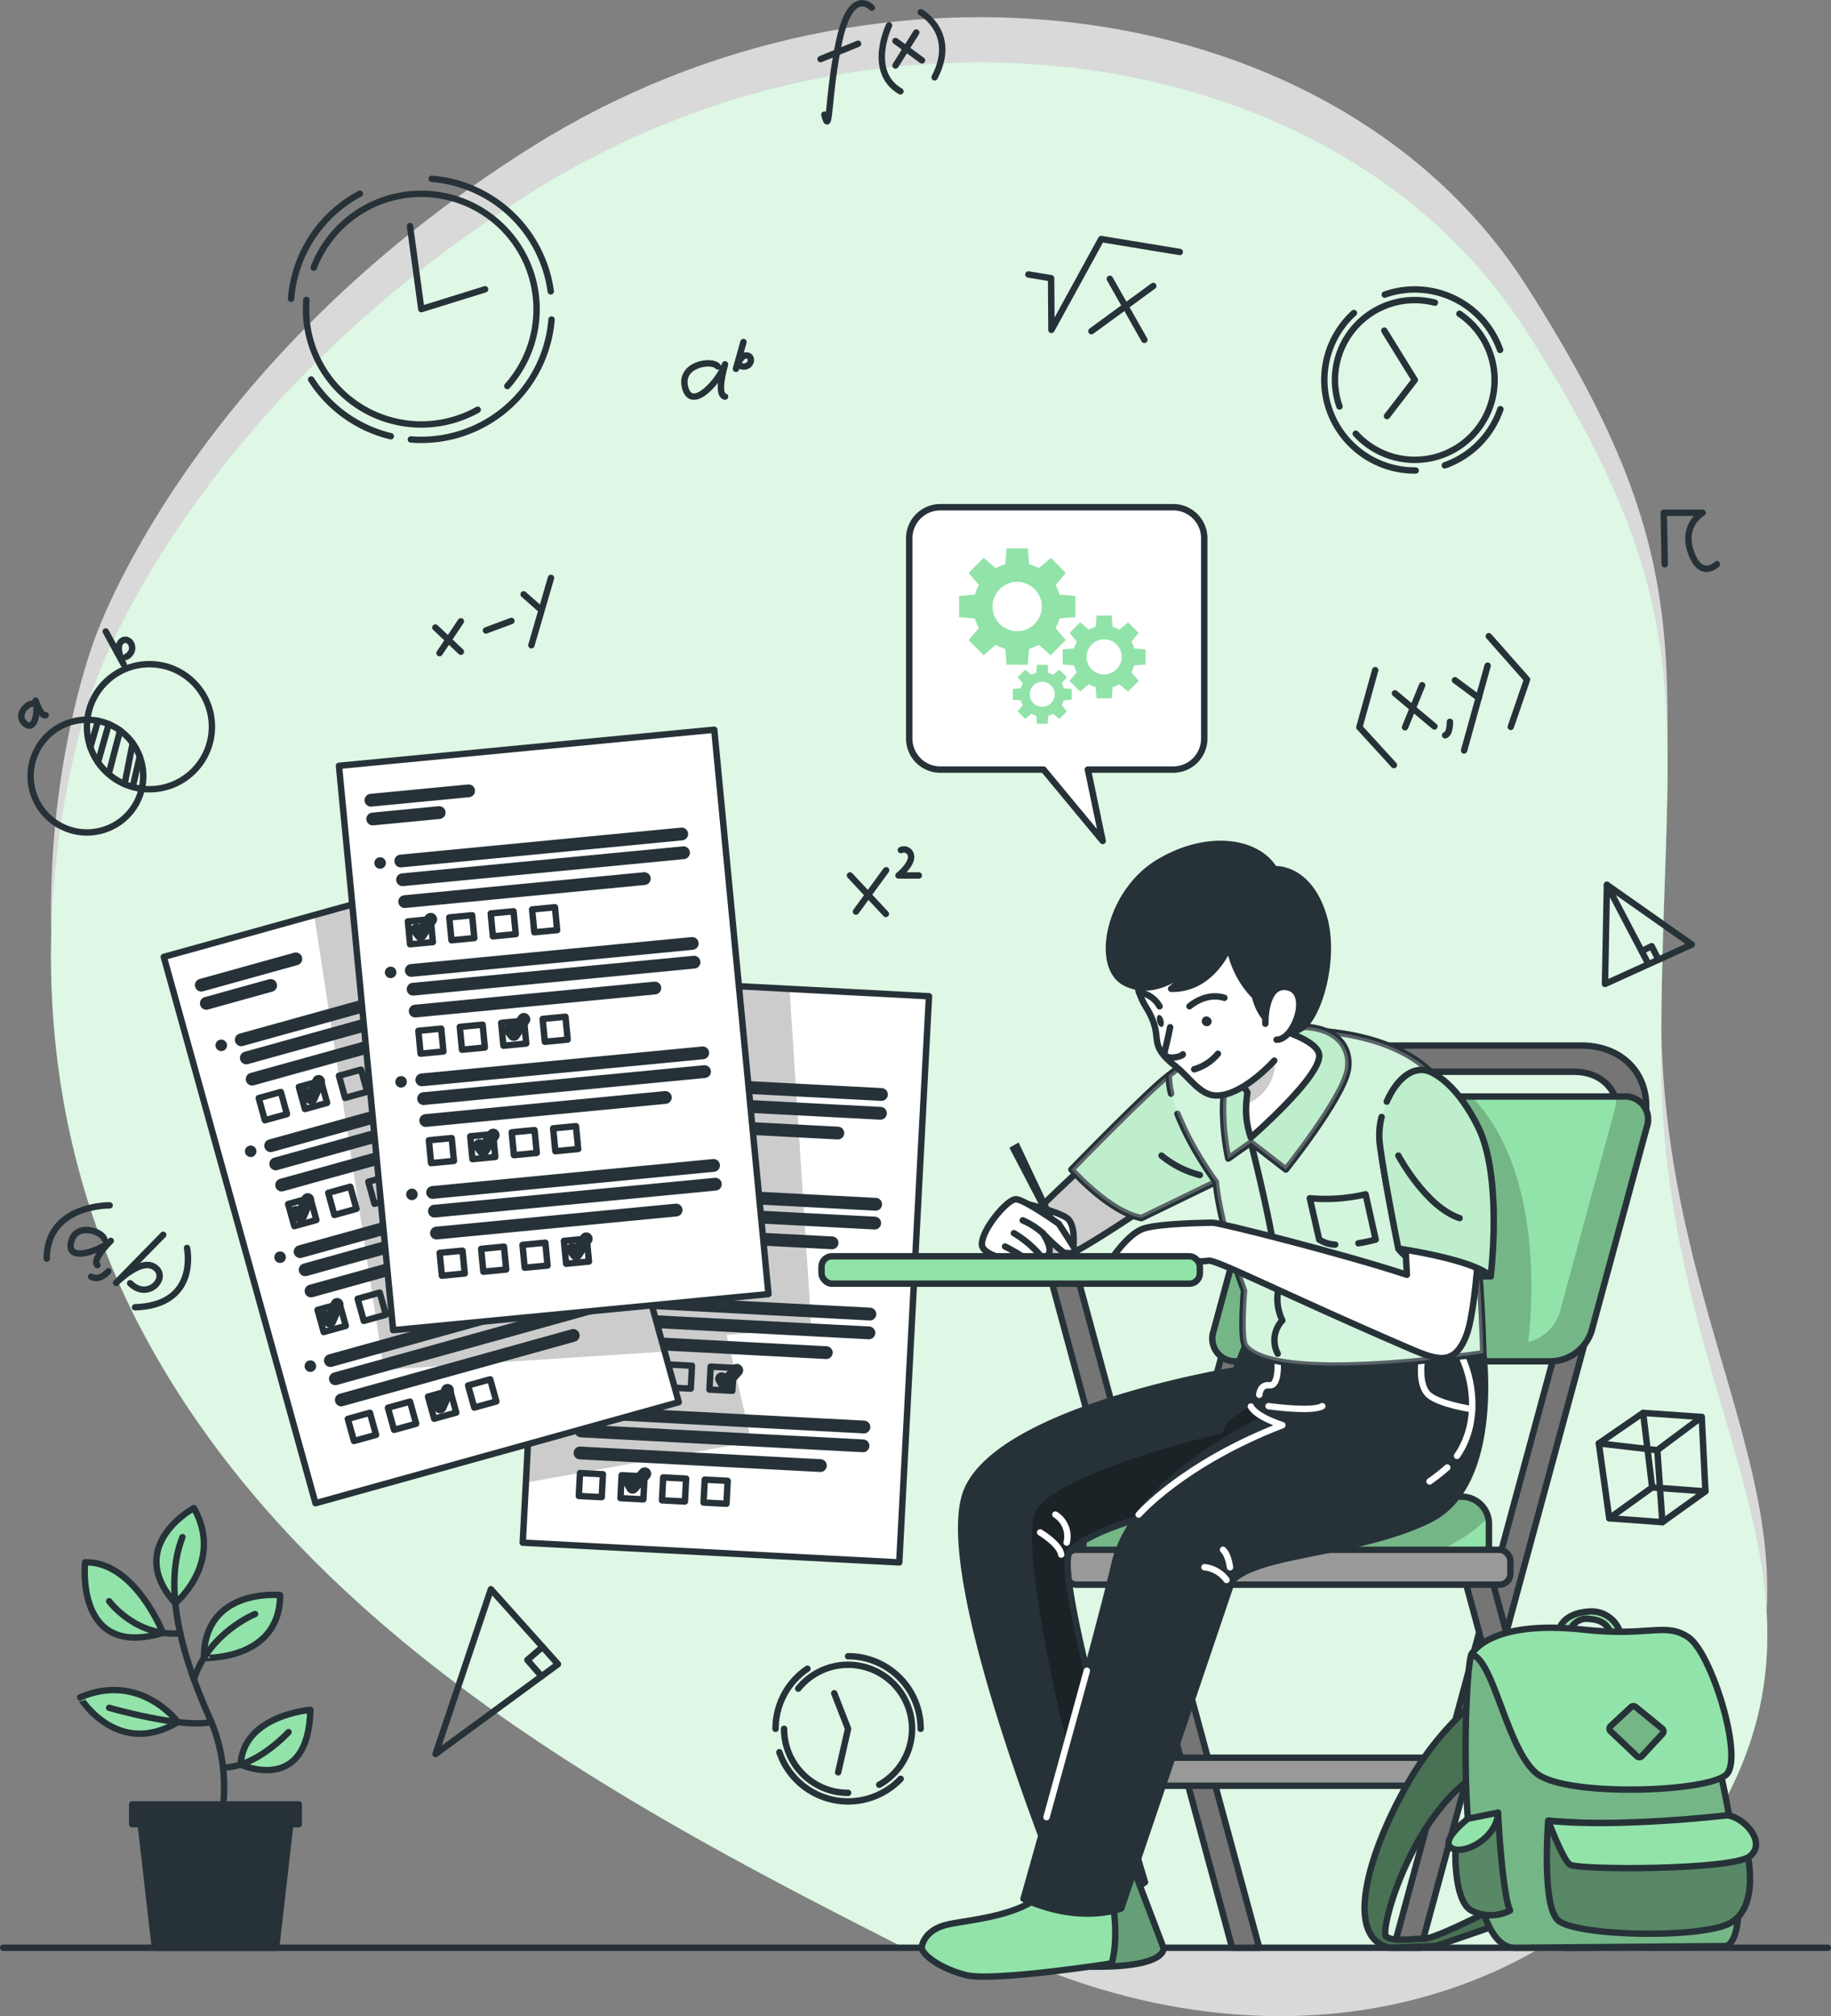 <svg xmlns="http://www.w3.org/2000/svg" xmlns:xlink="http://www.w3.org/1999/xlink" width="286.278" height="315.045" viewBox="0 0 286.278 315.045">
  <rect x="0" y="0" width="286.278" height="315.045" fill="#808080" stroke="none"/>
  <defs>
    <clipPath id="clip-path">
      <path id="Path_99719" data-name="Path 99719" d="M226.427,244.785l-4.647,88.472-58.871-3.088.494-9.378,4.153-79.1,37.068,1.946Z" transform="translate(-162.91 -241.69)" fill="#fff" stroke="#263238" stroke-linecap="round" stroke-linejoin="round" stroke-width="1"/>
    </clipPath>
    <clipPath id="clip-path-2">
      <path id="Path_99731" data-name="Path 99731" d="M163.838,300.342l-56.8,15.788L83.32,230.761l23.516-6.536,33.282-9.244,21.52,77.458Z" transform="translate(-83.32 -214.98)" fill="#fff" stroke="#263238" stroke-linecap="round" stroke-linejoin="round" stroke-width="1"/>
    </clipPath>
    <clipPath id="clip-path-3">
      <path id="Path_99757" data-name="Path 99757" d="M383.764,273.06l-8.631,31.857a6.8,6.8,0,0,1-6.219,4.76H319.669a3.577,3.577,0,0,1-3.638-4.76l8.638-31.857a6.806,6.806,0,0,1,6.219-4.76h49.239A3.579,3.579,0,0,1,383.764,273.06Z" transform="translate(-315.863 -268.3)" fill="#92e3a9" stroke="#263238" stroke-linecap="round" stroke-linejoin="round" stroke-width="1"/>
    </clipPath>
    <clipPath id="clip-path-4">
      <path id="Path_99762" data-name="Path 99762" d="M350.635,361.253v5.81h-63.4v-5.81a4.27,4.27,0,0,1,4.273-4.273h54.851a4.279,4.279,0,0,1,4.132,3.152,4.178,4.178,0,0,1,.148,1.121Z" transform="translate(-287.23 -356.98)" fill="#92e3a9" stroke="#263238" stroke-linecap="round" stroke-linejoin="round" stroke-width="1"/>
    </clipPath>
    <clipPath id="clip-path-5">
      <path id="Path_99766" data-name="Path 99766" d="M277.178,354.535c-3.039,3.1,11.691,51.735,11.691,51.735a11.99,11.99,0,0,1-6.219,2.355,28.581,28.581,0,0,1-6.212.092s-21.111-51.206-15.3-63.912S303,326.281,303,326.281l1.537-3.808,18.65-2.623,3.081,22.839s-3.06.3-7.665.888c-12.347,1.587-35.841,5.274-41.426,10.958Z" transform="translate(-260.125 -319.85)" fill="#263238" stroke="#263238" stroke-linecap="round" stroke-linejoin="round" stroke-width="1"/>
    </clipPath>
    <clipPath id="clip-path-6">
      <path id="Path_99770" data-name="Path 99770" d="M269.385,295.409c-3.1-.536,18.94-19.849,18.94-19.849l10.626,7.15s-18.079,12.734-20.921,13.08a49.9,49.9,0,0,1-8.638-.381Z" transform="translate(-269.087 -275.56)" fill="#fff" stroke="#263238" stroke-linecap="round" stroke-linejoin="round" stroke-width="1"/>
    </clipPath>
    <clipPath id="clip-path-7">
      <path id="Path_99782" data-name="Path 99782" d="M288.036,435.087,293.9,450.5s.973,3.97-16.74,2.715l-9.766-.839,20.639-17.3Z" transform="translate(-267.39 -435.08)" fill="#92e3a9" stroke="#263238" stroke-linecap="round" stroke-linejoin="round" stroke-width="1"/>
    </clipPath>
    <clipPath id="clip-path-8">
      <path id="Path_99810" data-name="Path 99810" d="M323,269.676a13.036,13.036,0,0,1-.719-5.239,15.306,15.306,0,0,1,.19-1.8l-1.192-1.89-1.53-2.433,1.77-7.086s11.268,2.172,12.128,5.317S323,269.676,323,269.676Z" transform="translate(-319.75 -251.23)" fill="#fff" stroke="#263238" stroke-linecap="round" stroke-linejoin="round" stroke-width="1"/>
    </clipPath>
    <clipPath id="clip-path-9">
      <path id="Path_99834" data-name="Path 99834" d="M371.905,396.97A48.131,48.131,0,0,0,356.964,412.5c-6.205,10.365-11.127,24.947-3.483,26.766l7.27-.275,13.99-4.8-1.467-2.842s-12.255,6.494-14.349,6.494-4.816.522-5.965-.317,4.026-19.687,15.1-25.97,3.85-14.582,3.85-14.582Z" transform="translate(-349.584 -396.97)" fill="#92e3a9" stroke="#263238" stroke-linecap="round" stroke-linejoin="round" stroke-width="1"/>
    </clipPath>
    <clipPath id="clip-path-10">
      <path id="Path_99839" data-name="Path 99839" d="M379.655,436.666c-9.738,0-7.89-43.668-6.769-45.847s29.375-3.244,32.161-2.327,13.954,44.444,7.792,47.9l-33.176.275Z" transform="translate(-371.966 -388.162)" fill="#92e3a9" stroke="#263238" stroke-linecap="round" stroke-linejoin="round" stroke-width="1"/>
    </clipPath>
    <clipPath id="clip-path-11">
      <path id="Path_99844" data-name="Path 99844" d="M407.979,403.53l4.146,3.385a.551.551,0,0,1,.056.8l-3.222,3.483a.55.55,0,0,1-.783.028l-4.118-3.9a.556.556,0,0,1,0-.8l3.194-2.969a.548.548,0,0,1,.726-.021Z" transform="translate(-403.886 -403.41)" fill="#92e3a9" stroke="#263238" stroke-linecap="round" stroke-linejoin="round" stroke-width="1"/>
    </clipPath>
    <clipPath id="clip-path-12">
      <path id="Path_99848" data-name="Path 99848" d="M390.21,428.439s18.742,1.544,27.944-.839a7.95,7.95,0,0,1,2.637,3.772c.839,2.51,2.588,11.1-2.637,13.3s-23.967,1.777-26.477-.733-1.467-15.5-1.467-15.5Z" transform="translate(-389.995 -427.6)" fill="#92e3a9" stroke="#263238" stroke-linecap="round" stroke-linejoin="round" stroke-width="1"/>
    </clipPath>
    <clipPath id="clip-path-13">
      <path id="Path_99853" data-name="Path 99853" d="M376.376,427.01s.628,12.46,1.883,15.287a6.547,6.547,0,0,1-6.043,0c-3.173-1.678-2.651-12.41-2.024-12.382s6.177-2.905,6.177-2.905Z" transform="translate(-369.719 -427.01)" fill="#92e3a9" stroke="#263238" stroke-linecap="round" stroke-linejoin="round" stroke-width="1"/>
    </clipPath>
  </defs>
  <g id="Group_106411" data-name="Group 106411" transform="translate(-197.361 -281.43)">
    <g id="Artboard_1" data-name="Artboard 1" transform="translate(150.151 255.911)">
      <g id="Background_Simple" transform="translate(55.186 28.203)">
        <path id="Path_99670" data-name="Path 99670" d="M65.094,126.4s-19.659,50.762,7.968,101.89,84.53,78.127,130.074,101.22,92.836,11.846,115.308-25.977-8.356-64.822-8.391-118.757S318.127,116.567,288.928,71,188.053,15.347,133.872,49.143,65.094,126.4,65.094,126.4Z" transform="translate(-58.313 -29.113)" fill="#fff" opacity="0.7"/>
        <g id="Group_106461" data-name="Group 106461" transform="translate(0 7.053)">
          <path id="Path_99671" data-name="Path 99671" d="M310.053,194.781c-.035-53.935,8.074-68.213-21.125-113.778S188.053,25.348,133.872,59.144,65.094,136.4,65.094,136.4s-19.659,50.762,7.968,101.89c25.264,46.764,75.018,73.34,118.178,95.206H301.585a77.815,77.815,0,0,0,16.866-19.955c22.472-37.823-8.356-64.822-8.391-118.757Z" transform="translate(-58.313 -39.116)" fill="#92e3a9"/>
          <path id="Path_99672" data-name="Path 99672" d="M310.053,194.781c-.035-53.935,8.074-68.213-21.125-113.778S188.053,25.348,133.872,59.144,65.094,136.4,65.094,136.4s-19.659,50.762,7.968,101.89c25.264,46.764,75.018,73.34,118.178,95.206H301.585a77.815,77.815,0,0,0,16.866-19.955c22.472-37.823-8.356-64.822-8.391-118.757Z" transform="translate(-58.313 -39.116)" fill="#fff" opacity="0.7"/>
        </g>
      </g>
      <g id="Clocks" transform="translate(47.71 26.029)">
        <g id="Group_106476" data-name="Group 106476" transform="translate(1.583)">
          <g id="Group_106462" data-name="Group 106462" transform="translate(126.22)">
            <path id="Path_99673" data-name="Path 99673" d="M229.79,43.439c.952,3.772.487-3.173,2.355-11.67s5.07-5.049,5.07-5.049" transform="translate(-229.205 -26.029)" fill="none" stroke="#263238" stroke-linecap="round" stroke-linejoin="round" stroke-width="1"/>
            <line id="Line_1570" data-name="Line 1570" y1="2.397" x2="5.86" transform="translate(0 6.326)" fill="none" stroke="#263238" stroke-linecap="round" stroke-linejoin="round" stroke-width="1"/>
            <path id="Path_99674" data-name="Path 99674" d="M243.665,30.92s-3.5,7.242,1.777,10.316" transform="translate(-232.961 -27.471)" fill="none" stroke="#263238" stroke-linecap="round" stroke-linejoin="round" stroke-width="1"/>
            <path id="Path_99675" data-name="Path 99675" d="M251.18,28.03s5.775,3.208,2.158,10.161" transform="translate(-235.512 -26.619)" fill="none" stroke="#263238" stroke-linecap="round" stroke-linejoin="round" stroke-width="1"/>
            <line id="Line_1571" data-name="Line 1571" x2="4.139" y2="3.025" transform="translate(11.705 5.896)" fill="none" stroke="#263238" stroke-linecap="round" stroke-linejoin="round" stroke-width="1"/>
            <line id="Line_1572" data-name="Line 1572" x1="3.244" y2="5.154" transform="translate(11.712 4.57)" fill="none" stroke="#263238" stroke-linecap="round" stroke-linejoin="round" stroke-width="1"/>
          </g>
          <g id="Group_106463" data-name="Group 106463" transform="translate(5.221 187.838)">
            <path id="Path_99676" data-name="Path 99676" d="M67.2,292.42s-9.822-.148-9.836,8.335" transform="translate(-57.36 -292.42)" fill="none" stroke="#263238" stroke-linecap="round" stroke-linejoin="round" stroke-width="1"/>
            <path id="Path_99677" data-name="Path 99677" d="M67.938,299.369c-.2-1.248-4.485-2.792-5.218.437s4.569,1.3,6.212-.226c0,0-3.046,2.962-2.087,3.8" transform="translate(-58.92 -294.031)" fill="none" stroke="#263238" stroke-linecap="round" stroke-linejoin="round" stroke-width="1"/>
            <path id="Path_99678" data-name="Path 99678" d="M69.894,307.02s-1.29,1.622-2.694.853" transform="translate(-60.262 -296.725)" fill="none" stroke="#263238" stroke-linecap="round" stroke-linejoin="round" stroke-width="1"/>
            <path id="Path_99679" data-name="Path 99679" d="M80.109,298.95l-7.369,7.517s3.681-3.758,5.853-2.567c2.679,1.474-.8,5.486-3.66,2.609" transform="translate(-61.895 -294.345)" fill="none" stroke="#263238" stroke-linecap="round" stroke-linejoin="round" stroke-width="1"/>
            <path id="Path_99680" data-name="Path 99680" d="M85.07,301.86s1.946,8.955-8.13,9.272" transform="translate(-63.134 -295.203)" fill="none" stroke="#263238" stroke-linecap="round" stroke-linejoin="round" stroke-width="1"/>
          </g>
          <g id="Group_106464" data-name="Group 106464" transform="translate(158.705 36.844)">
            <path id="Path_99681" data-name="Path 99681" d="M275.03,83.815l3.554.585.049,8.074,7.785-14.194L298.7,80.3" transform="translate(-275.03 -78.28)" fill="none" stroke="#263238" stroke-linecap="round" stroke-linejoin="round" stroke-width="1"/>
            <line id="Line_1573" data-name="Line 1573" x2="5.401" y2="9.533" transform="translate(12.734 6.219)" fill="none" stroke="#263238" stroke-linecap="round" stroke-linejoin="round" stroke-width="1"/>
            <line id="Line_1574" data-name="Line 1574" x1="9.667" y2="7.058" transform="translate(9.858 7.333)" fill="none" stroke="#263238" stroke-linecap="round" stroke-linejoin="round" stroke-width="1"/>
          </g>
          <g id="Group_106465" data-name="Group 106465" transform="translate(104.917 52.934)">
            <path id="Path_99682" data-name="Path 99682" d="M203.975,106.307c-.91-1.156-6.149-.331-5.084,3.385s5.394-1.241,6.219-3.716c0,0-1.445,4.738,0,5.049" transform="translate(-198.748 -102.492)" fill="none" stroke="#263238" stroke-linecap="round" stroke-linejoin="round" stroke-width="1"/>
            <path id="Path_99683" data-name="Path 99683" d="M211.361,101.1l-1.171,4.188s.585-2.094,1.608-2.094c1.262,0,.8,2.144-.8,1.671" transform="translate(-202.122 -101.1)" fill="none" stroke="#263238" stroke-linecap="round" stroke-linejoin="round" stroke-width="1"/>
          </g>
          <g id="Group_106466" data-name="Group 106466" transform="translate(210.454 98.901)">
            <path id="Path_99684" data-name="Path 99684" d="M350.895,173.82l-2.475,8.92,5.4,5.909" transform="translate(-348.42 -168.51)" fill="none" stroke="#263238" stroke-linecap="round" stroke-linejoin="round" stroke-width="1"/>
            <line id="Line_1575" data-name="Line 1575" x2="6.177" y2="5.169" transform="translate(5.563 8.934)" fill="none" stroke="#263238" stroke-linecap="round" stroke-linejoin="round" stroke-width="1"/>
            <line id="Line_1576" data-name="Line 1576" x1="2.672" y2="6.565" transform="translate(7.143 7.665)" fill="none" stroke="#263238" stroke-linecap="round" stroke-linejoin="round" stroke-width="1"/>
            <path id="Path_99685" data-name="Path 99685" d="M368.187,185.27s.056,1.862-.747,2.1" transform="translate(-354.029 -171.887)" fill="none" stroke="#263238" stroke-linecap="round" stroke-linejoin="round" stroke-width="1"/>
            <line id="Line_1577" data-name="Line 1577" x2="3.73" y2="2.771" transform="translate(14.942 6.882)" fill="none" stroke="#263238" stroke-linecap="round" stroke-linejoin="round" stroke-width="1"/>
            <line id="Line_1578" data-name="Line 1578" x1="3.681" y2="13.256" transform="translate(16.373 4.604)" fill="none" stroke="#263238" stroke-linecap="round" stroke-linejoin="round" stroke-width="1"/>
            <path id="Path_99686" data-name="Path 99686" d="M377.12,166.29l5.979,6.769-2.545,7.4" transform="translate(-356.883 -166.29)" fill="none" stroke="#263238" stroke-linecap="round" stroke-linejoin="round" stroke-width="1"/>
          </g>
          <g id="Group_106467" data-name="Group 106467" transform="translate(66.017 247.823)">
            <path id="Path_99687" data-name="Path 99687" d="M143.58,403.241l8.652-25.751L162.724,389.2Z" transform="translate(-143.58 -377.49)" fill="none" stroke="#263238" stroke-linecap="round" stroke-linejoin="round" stroke-width="1"/>
            <path id="Path_99688" data-name="Path 99688" d="M166.154,394.856l-2.214-2.531,2.362-2.045" transform="translate(-149.584 -381.262)" fill="none" stroke="#263238" stroke-linecap="round" stroke-linejoin="round" stroke-width="1"/>
          </g>
          <g id="Group_106468" data-name="Group 106468" transform="translate(0 98.168)">
            <circle id="Ellipse_129846" data-name="Ellipse 129846" cx="8.807" cy="8.807" r="8.807" transform="translate(0 17.827) rotate(-22.5)" fill="none" stroke="#263238" stroke-linecap="round" stroke-linejoin="round" stroke-width="1"/>
            <circle id="Ellipse_129847" data-name="Ellipse 129847" cx="9.773" cy="9.773" r="9.773" transform="translate(11.504 5.105)" fill="none" stroke="#263238" stroke-linecap="round" stroke-linejoin="round" stroke-width="1"/>
            <line id="Line_1579" data-name="Line 1579" x1="1.192" y2="4.139" transform="translate(12.047 13.954)" fill="none" stroke="#263238" stroke-linecap="round" stroke-linejoin="round" stroke-width="1"/>
            <line id="Line_1580" data-name="Line 1580" x1="1.685" y2="5.965" transform="translate(13.238 14.469)" fill="none" stroke="#263238" stroke-linecap="round" stroke-linejoin="round" stroke-width="1"/>
            <line id="Line_1581" data-name="Line 1581" x1="1.77" y2="6.748" transform="translate(14.924 15.47)" fill="none" stroke="#263238" stroke-linecap="round" stroke-linejoin="round" stroke-width="1"/>
            <line id="Line_1582" data-name="Line 1582" x1="1.262" y2="6.403" transform="translate(17.398 17.452)" fill="none" stroke="#263238" stroke-linecap="round" stroke-linejoin="round" stroke-width="1"/>
            <line id="Line_1583" data-name="Line 1583" x1="1.107" y2="4.76" transform="translate(18.661 19.539)" fill="none" stroke="#263238" stroke-linecap="round" stroke-linejoin="round" stroke-width="1"/>
            <path id="Path_99689" data-name="Path 99689" d="M53.557,181.068c-.769-.24-2.877,1.763-1.241,3.11s2.052-2.242,1.65-3.617c0,0,.825,2.588,1.572,2.278" transform="translate(-50.473 -169.765)" fill="none" stroke="#263238" stroke-linecap="round" stroke-linejoin="round" stroke-width="1"/>
            <path id="Path_99690" data-name="Path 99690" d="M70.45,165.25l2.8,5.133s-1.4-2.567-.416-3.533c1.22-1.185,2.792,1.312.8,2.369" transform="translate(-55.999 -165.25)" fill="none" stroke="#263238" stroke-linecap="round" stroke-linejoin="round" stroke-width="1"/>
          </g>
          <g id="Group_106469" data-name="Group 106469" transform="translate(65.988 89.784)">
            <line id="Line_1584" data-name="Line 1584" x2="3.984" y2="3.772" transform="translate(0 7.77)" fill="none" stroke="#263238" stroke-linecap="round" stroke-linejoin="round" stroke-width="1"/>
            <line id="Line_1585" data-name="Line 1585" x1="3.335" y2="4.978" transform="translate(0.649 6.79)" fill="none" stroke="#263238" stroke-linecap="round" stroke-linejoin="round" stroke-width="1"/>
            <line id="Line_1586" data-name="Line 1586" y1="1.488" x2="3.984" transform="translate(7.904 6.734)" fill="none" stroke="#263238" stroke-linecap="round" stroke-linejoin="round" stroke-width="1"/>
            <line id="Line_1587" data-name="Line 1587" x2="2.426" y2="2.144" transform="translate(13.799 2.581)" fill="none" stroke="#263238" stroke-linecap="round" stroke-linejoin="round" stroke-width="1"/>
            <line id="Line_1588" data-name="Line 1588" x1="3.067" y2="10.535" transform="translate(15.012)" fill="none" stroke="#263238" stroke-linecap="round" stroke-linejoin="round" stroke-width="1"/>
          </g>
          <path id="Path_99691" data-name="Path 99691" d="M416.072,146.992l-.162-8.052H422s-3.37,1.854-1.826,6.191,4.054,1.854,4.054,1.854" transform="translate(-157.868 -59.324)" fill="none" stroke="#263238" stroke-linecap="round" stroke-linejoin="round" stroke-width="1"/>
          <g id="Group_106470" data-name="Group 106470" transform="translate(247.896 220.267)">
            <path id="Path_99692" data-name="Path 99692" d="M401.52,343.177l6.924-4.767,9.167.642.571,11.62-6.727,4.816-8.306-.606Z" transform="translate(-401.52 -338.41)" fill="none" stroke="#263238" stroke-linecap="round" stroke-linejoin="round" stroke-width="1"/>
            <path id="Path_99693" data-name="Path 99693" d="M403.83,359.753l6.706-4.823,8.327.613" transform="translate(-402.201 -343.281)" fill="none" stroke="#263238" stroke-linecap="round" stroke-linejoin="round" stroke-width="1"/>
            <line id="Line_1589" data-name="Line 1589" x1="1.41" y1="11.649" transform="translate(6.924)" fill="none" stroke="#263238" stroke-linecap="round" stroke-linejoin="round" stroke-width="1"/>
            <path id="Path_99694" data-name="Path 99694" d="M401.52,343.445l9.145,1.058,6.945-5.183" transform="translate(-401.52 -338.678)" fill="none" stroke="#263238" stroke-linecap="round" stroke-linejoin="round" stroke-width="1"/>
            <line id="Line_1590" data-name="Line 1590" x2="0.79" y2="11.254" transform="translate(9.145 5.824)" fill="none" stroke="#263238" stroke-linecap="round" stroke-linejoin="round" stroke-width="1"/>
          </g>
          <g id="Group_106471" data-name="Group 106471" transform="translate(248.862 137.754)">
            <path id="Path_99695" data-name="Path 99695" d="M403.186,221.39l-.3,15.492,13.574-6.163Z" transform="translate(-402.89 -221.39)" fill="none" stroke="#263238" stroke-linecap="round" stroke-linejoin="round" stroke-width="1"/>
            <line id="Line_1591" data-name="Line 1591" x2="6.466" y2="12.333" transform="translate(0.296)" fill="none" stroke="#263238" stroke-linecap="round" stroke-linejoin="round" stroke-width="1"/>
            <path id="Path_99696" data-name="Path 99696" d="M411.01,235.752l1.572-.762,1.058,2.108" transform="translate(-405.284 -225.4)" fill="none" stroke="#263238" stroke-linecap="round" stroke-linejoin="round" stroke-width="1"/>
          </g>
          <g id="Group_106472" data-name="Group 106472" transform="translate(130.81 132.231)">
            <line id="Line_1592" data-name="Line 1592" x2="5.613" y2="6.015" transform="translate(0 4.056)" fill="none" stroke="#263238" stroke-linecap="round" stroke-linejoin="round" stroke-width="1"/>
            <line id="Line_1593" data-name="Line 1593" x1="4.717" y2="6.459" transform="translate(0.938 3.245)" fill="none" stroke="#263238" stroke-linecap="round" stroke-linejoin="round" stroke-width="1"/>
            <path id="Path_99697" data-name="Path 99697" d="M246.6,213.651a1.119,1.119,0,0,1,1.579.846c.275,1.354-1.946,3.117-1.946,3.117H249.4" transform="translate(-238.643 -213.558)" fill="none" stroke="#263238" stroke-linecap="round" stroke-linejoin="round" stroke-width="1"/>
          </g>
          <g id="Group_106473" data-name="Group 106473" transform="translate(43.425 27.43)">
            <path id="Path_99698" data-name="Path 99698" d="M111.54,84.641a20.406,20.406,0,0,1,10.753-16.4" transform="translate(-111.54 -65.906)" fill="none" stroke="#263238" stroke-linecap="round" stroke-linejoin="round" stroke-width="1"/>
            <path id="Path_99699" data-name="Path 99699" d="M128.445,118.273A20.424,20.424,0,0,1,116,109.41" transform="translate(-112.855 -78.046)" fill="none" stroke="#263238" stroke-linecap="round" stroke-linejoin="round" stroke-width="1"/>
            <path id="Path_99700" data-name="Path 99700" d="M160.1,96.11a20.435,20.435,0,0,1-21.993,18.742" transform="translate(-119.375 -74.124)" fill="none" stroke="#263238" stroke-linecap="round" stroke-linejoin="round" stroke-width="1"/>
            <path id="Path_99701" data-name="Path 99701" d="M142.72,64.93a20.422,20.422,0,0,1,18.615,17.586" transform="translate(-120.734 -64.93)" fill="none" stroke="#263238" stroke-linecap="round" stroke-linejoin="round" stroke-width="1"/>
            <path id="Path_99702" data-name="Path 99702" d="M141.7,108.933A18.027,18.027,0,0,1,114.916,91.77" transform="translate(-112.518 -72.845)" fill="none" stroke="#263238" stroke-linecap="round" stroke-linejoin="round" stroke-width="1"/>
            <path id="Path_99703" data-name="Path 99703" d="M116.56,79.785a18.029,18.029,0,1,1,30.271,18.5" transform="translate(-113.02 -65.908)" fill="none" stroke="#263238" stroke-linecap="round" stroke-linejoin="round" stroke-width="1"/>
            <path id="Path_99704" data-name="Path 99704" d="M137.91,75.41l1.77,12.974,9.97-3.1" transform="translate(-119.316 -68.02)" fill="none" stroke="#263238" stroke-linecap="round" stroke-linejoin="round" stroke-width="1"/>
          </g>
          <g id="Group_106474" data-name="Group 106474" transform="translate(204.972 44.717)">
            <path id="Path_99705" data-name="Path 99705" d="M354.928,119.279a14.147,14.147,0,0,1-9.653-24.609" transform="translate(-340.646 -90.986)" fill="none" stroke="#263238" stroke-linecap="round" stroke-linejoin="round" stroke-width="1"/>
            <path id="Path_99706" data-name="Path 99706" d="M376.057,115.98a14.153,14.153,0,0,1-8.687,8.779" transform="translate(-348.526 -97.27)" fill="none" stroke="#263238" stroke-linecap="round" stroke-linejoin="round" stroke-width="1"/>
            <path id="Path_99707" data-name="Path 99707" d="M354.05,90.253A14.142,14.142,0,0,1,372.087,98.9" transform="translate(-344.599 -89.446)" fill="none" stroke="#263238" stroke-linecap="round" stroke-linejoin="round" stroke-width="1"/>
            <path id="Path_99708" data-name="Path 99708" d="M363.831,94.84a12.479,12.479,0,1,1-16.211,18.742" transform="translate(-342.703 -91.036)" fill="none" stroke="#263238" stroke-linecap="round" stroke-linejoin="round" stroke-width="1"/>
            <path id="Path_99709" data-name="Path 99709" d="M343.722,108.427a12.474,12.474,0,0,1,14.913-16.218" transform="translate(-341.343 -90.14)" fill="none" stroke="#263238" stroke-linecap="round" stroke-linejoin="round" stroke-width="1"/>
            <path id="Path_99710" data-name="Path 99710" d="M353.95,98.58l4.767,7.707-4.344,5.641" transform="translate(-344.569 -92.139)" fill="none" stroke="#263238" stroke-linecap="round" stroke-linejoin="round" stroke-width="1"/>
          </g>
          <g id="Group_106475" data-name="Group 106475" transform="translate(119.176 258.294)">
            <path id="Path_99711" data-name="Path 99711" d="M218.97,404.5a11.32,11.32,0,0,1,4.985-9.392" transform="translate(-218.97 -393.157)" fill="none" stroke="#263238" stroke-linecap="round" stroke-linejoin="round" stroke-width="1"/>
            <path id="Path_99712" data-name="Path 99712" d="M238.781,417.77a11.347,11.347,0,0,1-18.961-4.16" transform="translate(-219.221 -398.612)" fill="none" stroke="#263238" stroke-linecap="round" stroke-linejoin="round" stroke-width="1"/>
            <path id="Path_99713" data-name="Path 99713" d="M235.05,392.34A11.347,11.347,0,0,1,246.4,403.685" transform="translate(-223.712 -392.34)" fill="none" stroke="#263238" stroke-linecap="round" stroke-linejoin="round" stroke-width="1"/>
            <path id="Path_99714" data-name="Path 99714" d="M230.866,418.436A10,10,0,0,1,220.86,408.43" transform="translate(-219.527 -397.085)" fill="none" stroke="#263238" stroke-linecap="round" stroke-linejoin="round" stroke-width="1"/>
            <path id="Path_99715" data-name="Path 99715" d="M224,397.96a10.005,10.005,0,1,1,12.657,15.019" transform="translate(-220.453 -392.897)" fill="none" stroke="#263238" stroke-linecap="round" stroke-linejoin="round" stroke-width="1"/>
            <path id="Path_99716" data-name="Path 99716" d="M232.593,412.9l1.551-6.8-2.165-5.556" transform="translate(-222.806 -394.761)" fill="none" stroke="#263238" stroke-linecap="round" stroke-linejoin="round" stroke-width="1"/>
          </g>
        </g>
        <line id="Line_1594" data-name="Line 1594" x2="285.278" transform="translate(0 303.852)" fill="none" stroke="#263238" stroke-linecap="round" stroke-linejoin="round" stroke-width="1"/>
      </g>
      <g id="Exam_sheets" transform="translate(72.819 139.543)">
        <g id="Group_106508" data-name="Group 106508">
          <g id="Group_106487" data-name="Group 106487" transform="translate(56.121 38.554)">
            <g id="Group_106478" data-name="Group 106478">
              <path id="Path_99717" data-name="Path 99717" d="M226.427,244.785l-4.647,88.472-58.871-3.088.494-9.378,4.153-79.1,37.068,1.946Z" transform="translate(-162.91 -241.69)" fill="#fff"/>
              <g id="Group_106477" data-name="Group 106477" clip-path="url(#clip-path)">
                <path id="Path_99718" data-name="Path 99718" d="M208.258,296.619l-13.263,1.093,3.871,16.7L163.61,320.79l4.153-79.1,37.068,1.946Z" transform="translate(-163.116 -241.69)" opacity="0.2"/>
              </g>
              <path id="Path_99720" data-name="Path 99720" d="M226.427,244.785l-4.647,88.472-58.871-3.088.494-9.378,4.153-79.1,37.068,1.946Z" transform="translate(-162.91 -241.69)" fill="none" stroke="#263238" stroke-linecap="round" stroke-linejoin="round" stroke-width="1"/>
            </g>
            <line id="Line_1595" data-name="Line 1595" x2="15.322" y2="0.804" transform="translate(8.8 6.05)" fill="none" stroke="#263238" stroke-linecap="round" stroke-linejoin="round" stroke-width="2"/>
            <line id="Line_1596" data-name="Line 1596" x2="10.422" y2="0.55" transform="translate(8.645 8.99)" fill="none" stroke="#263238" stroke-linecap="round" stroke-linejoin="round" stroke-width="2"/>
            <g id="Group_106479" data-name="Group 106479" transform="translate(11.684 16.133)">
              <line id="Line_1597" data-name="Line 1597" x2="44.07" y2="2.313" transform="translate(0.331)" fill="none" stroke="#263238" stroke-linecap="round" stroke-linejoin="round" stroke-width="2"/>
              <line id="Line_1598" data-name="Line 1598" x2="44.07" y2="2.313" transform="translate(0.176 2.94)" fill="none" stroke="#263238" stroke-linecap="round" stroke-linejoin="round" stroke-width="2"/>
              <line id="Line_1599" data-name="Line 1599" x2="37.583" y2="1.967" transform="translate(0 6.374)" fill="none" stroke="#263238" stroke-linecap="round" stroke-linejoin="round" stroke-width="2"/>
            </g>
            <g id="Group_106480" data-name="Group 106480" transform="translate(11.506 25.642)">
              <rect id="Rectangle_55958" data-name="Rectangle 55958" width="3.589" height="3.589" transform="translate(0.188) rotate(3.01)" fill="none" stroke="#263238" stroke-linecap="round" stroke-linejoin="round" stroke-width="1"/>
              <rect id="Rectangle_55959" data-name="Rectangle 55959" width="3.589" height="3.589" transform="translate(6.691 0.341) rotate(3.01)" fill="none" stroke="#263238" stroke-linecap="round" stroke-linejoin="round" stroke-width="1"/>
              <rect id="Rectangle_55960" data-name="Rectangle 55960" width="3.589" height="3.589" transform="translate(13.179 0.689) rotate(3.01)" fill="none" stroke="#263238" stroke-linecap="round" stroke-linejoin="round" stroke-width="1"/>
              <rect id="Rectangle_55961" data-name="Rectangle 55961" width="3.589" height="3.589" transform="translate(19.675 1.029) rotate(3.01)" fill="none" stroke="#263238" stroke-linecap="round" stroke-linejoin="round" stroke-width="1"/>
            </g>
            <path id="Path_99721" data-name="Path 99721" d="M175.868,264a.9.9,0,0,1-1.8-.092.9.9,0,1,1,1.791.1Z" transform="translate(-166.201 -247.991)" fill="#263238"/>
            <g id="Group_106481" data-name="Group 106481" transform="translate(10.781 33.289)">
              <line id="Line_1600" data-name="Line 1600" x2="44.07" y2="2.313" transform="translate(0.331)" fill="none" stroke="#263238" stroke-linecap="round" stroke-linejoin="round" stroke-width="2"/>
              <line id="Line_1601" data-name="Line 1601" x2="44.07" y2="2.313" transform="translate(0.176 2.94)" fill="none" stroke="#263238" stroke-linecap="round" stroke-linejoin="round" stroke-width="2"/>
              <line id="Line_1602" data-name="Line 1602" x2="37.583" y2="1.967" transform="translate(0 6.374)" fill="none" stroke="#263238" stroke-linecap="round" stroke-linejoin="round" stroke-width="2"/>
            </g>
            <g id="Group_106482" data-name="Group 106482" transform="translate(10.607 42.804)">
              <rect id="Rectangle_55962" data-name="Rectangle 55962" width="3.589" height="3.589" transform="translate(0.188) rotate(3.01)" fill="none" stroke="#263238" stroke-linecap="round" stroke-linejoin="round" stroke-width="1"/>
              <rect id="Rectangle_55963" data-name="Rectangle 55963" width="3.589" height="3.589" transform="translate(6.684 0.333) rotate(3.01)" fill="none" stroke="#263238" stroke-linecap="round" stroke-linejoin="round" stroke-width="1"/>
              <rect id="Rectangle_55964" data-name="Rectangle 55964" width="3.589" height="3.589" transform="translate(13.172 0.681) rotate(3.01)" fill="none" stroke="#263238" stroke-linecap="round" stroke-linejoin="round" stroke-width="1"/>
              <rect id="Rectangle_55965" data-name="Rectangle 55965" width="3.589" height="3.589" transform="translate(19.668 1.022) rotate(3.01)" fill="none" stroke="#263238" stroke-linecap="round" stroke-linejoin="round" stroke-width="1"/>
            </g>
            <path id="Path_99722" data-name="Path 99722" d="M174.6,288.322a.9.9,0,0,1-.945.846.9.9,0,1,1,.945-.853Z" transform="translate(-165.826 -255.16)" fill="#263238"/>
            <g id="Group_106483" data-name="Group 106483" transform="translate(9.879 50.444)">
              <line id="Line_1603" data-name="Line 1603" x2="44.063" y2="2.313" transform="translate(0.338)" fill="none" stroke="#263238" stroke-linecap="round" stroke-linejoin="round" stroke-width="2"/>
              <line id="Line_1604" data-name="Line 1604" x2="44.063" y2="2.313" transform="translate(0.183 2.94)" fill="none" stroke="#263238" stroke-linecap="round" stroke-linejoin="round" stroke-width="2"/>
              <line id="Line_1605" data-name="Line 1605" x2="37.583" y2="1.974" transform="translate(0 6.367)" fill="none" stroke="#263238" stroke-linecap="round" stroke-linejoin="round" stroke-width="2"/>
            </g>
            <g id="Group_106484" data-name="Group 106484" transform="translate(9.707 59.952)">
              <rect id="Rectangle_55966" data-name="Rectangle 55966" width="3.589" height="3.589" transform="translate(0.188 0) rotate(3.01)" fill="none" stroke="#263238" stroke-linecap="round" stroke-linejoin="round" stroke-width="1"/>
              <rect id="Rectangle_55967" data-name="Rectangle 55967" width="3.589" height="3.589" transform="translate(6.684 0.341) rotate(3.01)" fill="none" stroke="#263238" stroke-linecap="round" stroke-linejoin="round" stroke-width="1"/>
              <rect id="Rectangle_55968" data-name="Rectangle 55968" width="3.589" height="3.589" transform="translate(13.172 0.688) rotate(3.01)" fill="none" stroke="#263238" stroke-linecap="round" stroke-linejoin="round" stroke-width="1"/>
              <rect id="Rectangle_55969" data-name="Rectangle 55969" width="3.589" height="3.589" transform="translate(19.675 1.022) rotate(3.01)" fill="none" stroke="#263238" stroke-linecap="round" stroke-linejoin="round" stroke-width="1"/>
            </g>
            <path id="Path_99723" data-name="Path 99723" d="M173.318,312.657a.9.9,0,1,1-1.8-.092.9.9,0,0,1,.945-.846.909.909,0,0,1,.853.945Z" transform="translate(-165.449 -262.34)" fill="#263238"/>
            <g id="Group_106485" data-name="Group 106485" transform="translate(8.955 68.087)">
              <line id="Line_1606" data-name="Line 1606" x2="44.063" y2="2.32" transform="translate(0.331)" fill="none" stroke="#263238" stroke-linecap="round" stroke-linejoin="round" stroke-width="2"/>
              <line id="Line_1607" data-name="Line 1607" x2="44.07" y2="2.32" transform="translate(0.176 2.94)" fill="none" stroke="#263238" stroke-linecap="round" stroke-linejoin="round" stroke-width="2"/>
              <line id="Line_1608" data-name="Line 1608" x2="37.583" y2="1.974" transform="translate(0 6.374)" fill="none" stroke="#263238" stroke-linecap="round" stroke-linejoin="round" stroke-width="2"/>
            </g>
            <g id="Group_106486" data-name="Group 106486" transform="translate(8.768 77.599)">
              <rect id="Rectangle_55970" data-name="Rectangle 55970" width="3.589" height="3.589" transform="translate(0.188 0) rotate(3.01)" fill="none" stroke="#263238" stroke-linecap="round" stroke-linejoin="round" stroke-width="1"/>
              <rect id="Rectangle_55971" data-name="Rectangle 55971" width="3.589" height="3.589" transform="translate(6.698 0.341) rotate(3.01)" fill="none" stroke="#263238" stroke-linecap="round" stroke-linejoin="round" stroke-width="1"/>
              <rect id="Rectangle_55972" data-name="Rectangle 55972" width="3.589" height="3.589" transform="translate(13.193 0.681) rotate(3.01)" fill="none" stroke="#263238" stroke-linecap="round" stroke-linejoin="round" stroke-width="1"/>
              <rect id="Rectangle_55973" data-name="Rectangle 55973" width="3.589" height="3.589" transform="translate(19.689 1.029) rotate(3.01)" fill="none" stroke="#263238" stroke-linecap="round" stroke-linejoin="round" stroke-width="1"/>
            </g>
            <path id="Path_99724" data-name="Path 99724" d="M172,337.684a.9.9,0,1,1-.853-.945A.909.909,0,0,1,172,337.684Z" transform="translate(-165.059 -269.718)" fill="#263238"/>
            <path id="Path_99725" data-name="Path 99725" d="M181.23,279.624l.465.8,1.911-2.108" transform="translate(-168.312 -252.491)" fill="none" stroke="#263238" stroke-linecap="round" stroke-linejoin="round" stroke-width="2"/>
            <path id="Path_99726" data-name="Path 99726" d="M198.39,304.614l.465.8,1.911-2.108" transform="translate(-173.372 -259.86)" fill="none" stroke="#263238" stroke-linecap="round" stroke-linejoin="round" stroke-width="2"/>
            <path id="Path_99727" data-name="Path 99727" d="M207,330.292l.465.8,1.911-2.115" transform="translate(-175.911 -267.43)" fill="none" stroke="#263238" stroke-linecap="round" stroke-linejoin="round" stroke-width="2"/>
            <path id="Path_99728" data-name="Path 99728" d="M186.6,353.212l.465.8,1.911-2.115" transform="translate(-169.896 -274.189)" fill="none" stroke="#263238" stroke-linecap="round" stroke-linejoin="round" stroke-width="2"/>
          </g>
          <g id="Group_106498" data-name="Group 106498" transform="translate(0 19.72)">
            <g id="Group_106489" data-name="Group 106489">
              <path id="Path_99729" data-name="Path 99729" d="M163.838,300.342l-56.8,15.788L83.32,230.761l23.516-6.536,33.282-9.244,21.52,77.458Z" transform="translate(-83.32 -214.98)" fill="#fff"/>
              <g id="Group_106488" data-name="Group 106488" clip-path="url(#clip-path-2)">
                <path id="Path_99730" data-name="Path 99730" d="M171.472,292.438l-43.915,2.835L116.67,224.224l33.282-9.244Z" transform="translate(-93.154 -214.98)" opacity="0.2"/>
              </g>
              <path id="Path_99732" data-name="Path 99732" d="M163.838,300.342l-56.8,15.788L83.32,230.761l23.516-6.536,33.282-9.244,21.52,77.458Z" transform="translate(-83.32 -214.98)" fill="none" stroke="#263238" stroke-linecap="round" stroke-linejoin="round" stroke-width="1"/>
            </g>
            <line id="Line_1609" data-name="Line 1609" y1="4.104" x2="14.779" transform="translate(5.867 16.091)" fill="none" stroke="#263238" stroke-linecap="round" stroke-linejoin="round" stroke-width="2"/>
            <line id="Line_1610" data-name="Line 1610" y1="2.792" x2="10.055" transform="translate(6.649 20.244)" fill="none" stroke="#263238" stroke-linecap="round" stroke-linejoin="round" stroke-width="2"/>
            <g id="Group_106490" data-name="Group 106490" transform="translate(12.114 16.923)">
              <line id="Line_1611" data-name="Line 1611" y1="11.811" x2="42.519" fill="none" stroke="#263238" stroke-linecap="round" stroke-linejoin="round" stroke-width="2"/>
              <line id="Line_1612" data-name="Line 1612" y1="11.811" x2="42.519" transform="translate(0.79 2.835)" fill="none" stroke="#263238" stroke-linecap="round" stroke-linejoin="round" stroke-width="2"/>
              <line id="Line_1613" data-name="Line 1613" y1="10.076" x2="36.264" transform="translate(1.706 7.883)" fill="none" stroke="#263238" stroke-linecap="round" stroke-linejoin="round" stroke-width="2"/>
            </g>
            <g id="Group_106491" data-name="Group 106491" transform="translate(14.843 31.658)">
              <rect id="Rectangle_55974" data-name="Rectangle 55974" width="3.589" height="3.589" transform="matrix(0.963, -0.268, 0.268, 0.963, 0, 6.191)" fill="none" stroke="#263238" stroke-linecap="round" stroke-linejoin="round" stroke-width="1"/>
              <rect id="Rectangle_55975" data-name="Rectangle 55975" width="3.589" height="3.589" transform="matrix(0.963, -0.268, 0.268, 0.963, 6.271, 4.442)" fill="none" stroke="#263238" stroke-linecap="round" stroke-linejoin="round" stroke-width="1"/>
              <rect id="Rectangle_55976" data-name="Rectangle 55976" width="3.589" height="3.589" transform="matrix(0.963, -0.268, 0.268, 0.963, 12.543, 2.701)" fill="none" stroke="#263238" stroke-linecap="round" stroke-linejoin="round" stroke-width="1"/>
              <rect id="Rectangle_55977" data-name="Rectangle 55977" width="3.589" height="3.589" transform="matrix(0.963, -0.268, 0.268, 0.963, 18.8, 0.961)" fill="none" stroke="#263238" stroke-linecap="round" stroke-linejoin="round" stroke-width="1"/>
            </g>
            <path id="Path_99733" data-name="Path 99733" d="M96.551,256.344a.9.9,0,1,1-1.107-.628A.9.9,0,0,1,96.551,256.344Z" transform="translate(-86.7 -226.982)" fill="#263238"/>
            <g id="Group_106492" data-name="Group 106492" transform="translate(16.711 33.472)">
              <line id="Line_1614" data-name="Line 1614" y1="11.811" x2="42.519" fill="none" stroke="#263238" stroke-linecap="round" stroke-linejoin="round" stroke-width="2"/>
              <line id="Line_1615" data-name="Line 1615" y1="11.818" x2="42.519" transform="translate(0.79 2.835)" fill="none" stroke="#263238" stroke-linecap="round" stroke-linejoin="round" stroke-width="2"/>
              <line id="Line_1616" data-name="Line 1616" y1="10.076" x2="36.257" transform="translate(1.713 7.883)" fill="none" stroke="#263238" stroke-linecap="round" stroke-linejoin="round" stroke-width="2"/>
            </g>
            <g id="Group_106493" data-name="Group 106493" transform="translate(19.444 48.204)">
              <rect id="Rectangle_55978" data-name="Rectangle 55978" width="3.589" height="3.589" transform="matrix(0.963, -0.268, 0.268, 0.963, 0, 6.193)" fill="none" stroke="#263238" stroke-linecap="round" stroke-linejoin="round" stroke-width="1"/>
              <rect id="Rectangle_55979" data-name="Rectangle 55979" width="3.589" height="3.589" transform="matrix(0.963, -0.268, 0.268, 0.963, 6.264, 4.451)" fill="none" stroke="#263238" stroke-linecap="round" stroke-linejoin="round" stroke-width="1"/>
              <rect id="Rectangle_55980" data-name="Rectangle 55980" width="3.589" height="3.589" transform="matrix(0.963, -0.268, 0.268, 0.963, 12.536, 2.71)" fill="none" stroke="#263238" stroke-linecap="round" stroke-linejoin="round" stroke-width="1"/>
              <rect id="Rectangle_55981" data-name="Rectangle 55981" width="3.589" height="3.589" transform="matrix(0.963, -0.268, 0.268, 0.963, 18.807, 0.961)" fill="none" stroke="#263238" stroke-linecap="round" stroke-linejoin="round" stroke-width="1"/>
            </g>
            <path id="Path_99734" data-name="Path 99734" d="M103.081,279.824a.9.9,0,1,1-1.107-.628A.9.9,0,0,1,103.081,279.824Z" transform="translate(-88.626 -233.906)" fill="#263238"/>
            <g id="Group_106494" data-name="Group 106494" transform="translate(21.316 50.021)">
              <line id="Line_1617" data-name="Line 1617" y1="11.818" x2="42.512" fill="none" stroke="#263238" stroke-linecap="round" stroke-linejoin="round" stroke-width="2"/>
              <line id="Line_1618" data-name="Line 1618" y1="11.811" x2="42.512" transform="translate(0.79 2.842)" fill="none" stroke="#263238" stroke-linecap="round" stroke-linejoin="round" stroke-width="2"/>
              <line id="Line_1619" data-name="Line 1619" y1="10.076" x2="36.264" transform="translate(1.706 7.89)" fill="none" stroke="#263238" stroke-linecap="round" stroke-linejoin="round" stroke-width="2"/>
            </g>
            <g id="Group_106495" data-name="Group 106495" transform="translate(24.039 64.758)">
              <rect id="Rectangle_55982" data-name="Rectangle 55982" width="3.589" height="3.589" transform="matrix(0.963, -0.268, 0.268, 0.963, 0, 6.186)" fill="none" stroke="#263238" stroke-linecap="round" stroke-linejoin="round" stroke-width="1"/>
              <rect id="Rectangle_55983" data-name="Rectangle 55983" width="3.589" height="3.589" transform="matrix(0.963, -0.268, 0.268, 0.963, 6.271, 4.444)" fill="none" stroke="#263238" stroke-linecap="round" stroke-linejoin="round" stroke-width="1"/>
              <rect id="Rectangle_55984" data-name="Rectangle 55984" width="3.589" height="3.589" transform="matrix(0.963, -0.268, 0.268, 0.963, 12.536, 2.703)" fill="none" stroke="#263238" stroke-linecap="round" stroke-linejoin="round" stroke-width="1"/>
              <rect id="Rectangle_55985" data-name="Rectangle 55985" width="3.589" height="3.589" transform="matrix(0.963, -0.268, 0.268, 0.963, 18.807, 0.961)" fill="none" stroke="#263238" stroke-linecap="round" stroke-linejoin="round" stroke-width="1"/>
            </g>
            <path id="Path_99735" data-name="Path 99735" d="M109.6,303.294a.9.9,0,1,1-1.107-.628A.9.9,0,0,1,109.6,303.294Z" transform="translate(-90.548 -240.827)" fill="#263238"/>
            <g id="Group_106496" data-name="Group 106496" transform="translate(26.047 67.05)">
              <line id="Line_1620" data-name="Line 1620" y1="11.811" x2="42.512" fill="none" stroke="#263238" stroke-linecap="round" stroke-linejoin="round" stroke-width="2"/>
              <line id="Line_1621" data-name="Line 1621" y1="11.818" x2="42.519" transform="translate(0.783 2.835)" fill="none" stroke="#263238" stroke-linecap="round" stroke-linejoin="round" stroke-width="2"/>
              <line id="Line_1622" data-name="Line 1622" y1="10.076" x2="36.264" transform="translate(1.706 7.883)" fill="none" stroke="#263238" stroke-linecap="round" stroke-linejoin="round" stroke-width="2"/>
            </g>
            <g id="Group_106497" data-name="Group 106497" transform="translate(28.771 81.788)">
              <rect id="Rectangle_55986" data-name="Rectangle 55986" width="3.589" height="3.589" transform="matrix(0.963, -0.268, 0.268, 0.963, 0, 6.186)" fill="none" stroke="#263238" stroke-linecap="round" stroke-linejoin="round" stroke-width="1"/>
              <rect id="Rectangle_55987" data-name="Rectangle 55987" width="3.589" height="3.589" transform="matrix(0.963, -0.268, 0.268, 0.963, 6.271, 4.444)" fill="none" stroke="#263238" stroke-linecap="round" stroke-linejoin="round" stroke-width="1"/>
              <rect id="Rectangle_55988" data-name="Rectangle 55988" width="3.589" height="3.589" transform="matrix(0.963, -0.268, 0.268, 0.963, 12.543, 2.703)" fill="none" stroke="#263238" stroke-linecap="round" stroke-linejoin="round" stroke-width="1"/>
              <rect id="Rectangle_55989" data-name="Rectangle 55989" width="3.589" height="3.589" transform="matrix(0.963, -0.268, 0.268, 0.963, 18.807, 0.961)" fill="none" stroke="#263238" stroke-linecap="round" stroke-linejoin="round" stroke-width="1"/>
            </g>
            <path id="Path_99736" data-name="Path 99736" d="M116.311,327.434a.9.9,0,1,1-1.107-.628A.9.9,0,0,1,116.311,327.434Z" transform="translate(-92.527 -247.945)" fill="#263238"/>
            <path id="Path_99737" data-name="Path 99737" d="M115.04,266.945l.7.613,1.142-2.609" transform="translate(-92.674 -229.715)" fill="none" stroke="#263238" stroke-linecap="round" stroke-linejoin="round" stroke-width="2"/>
            <path id="Path_99738" data-name="Path 99738" d="M112.63,293.135l.7.613,1.135-2.609" transform="translate(-91.963 -237.438)" fill="none" stroke="#263238" stroke-linecap="round" stroke-linejoin="round" stroke-width="2"/>
            <path id="Path_99739" data-name="Path 99739" d="M119.15,316.365l.7.613,1.135-2.609" transform="translate(-93.885 -244.288)" fill="none" stroke="#263238" stroke-linecap="round" stroke-linejoin="round" stroke-width="2"/>
            <path id="Path_99740" data-name="Path 99740" d="M143.62,335.4l.7.613,1.142-2.609" transform="translate(-101.101 -249.9)" fill="none" stroke="#263238" stroke-linecap="round" stroke-linejoin="round" stroke-width="2"/>
          </g>
          <g id="Group_106507" data-name="Group 106507" transform="translate(27.387)">
            <rect id="Rectangle_55990" data-name="Rectangle 55990" width="58.948" height="88.598" transform="translate(0 5.64) rotate(-5.49)" fill="#fff" stroke="#263238" stroke-linecap="round" stroke-linejoin="round" stroke-width="1"/>
            <line id="Line_1623" data-name="Line 1623" y1="1.467" x2="15.273" transform="translate(4.999 9.552)" fill="none" stroke="#263238" stroke-linecap="round" stroke-linejoin="round" stroke-width="2"/>
            <line id="Line_1624" data-name="Line 1624" y1="1.001" x2="10.386" transform="translate(5.281 12.951)" fill="none" stroke="#263238" stroke-linecap="round" stroke-linejoin="round" stroke-width="2"/>
            <g id="Group_106499" data-name="Group 106499" transform="translate(9.667 16.293)">
              <line id="Line_1625" data-name="Line 1625" y1="4.224" x2="43.922" fill="none" stroke="#263238" stroke-linecap="round" stroke-linejoin="round" stroke-width="2"/>
              <line id="Line_1626" data-name="Line 1626" y1="4.217" x2="43.922" transform="translate(0.282 2.933)" fill="none" stroke="#263238" stroke-linecap="round" stroke-linejoin="round" stroke-width="2"/>
              <line id="Line_1627" data-name="Line 1627" y1="3.596" x2="37.463" transform="translate(0.613 6.974)" fill="none" stroke="#263238" stroke-linecap="round" stroke-linejoin="round" stroke-width="2"/>
            </g>
            <g id="Group_106500" data-name="Group 106500" transform="translate(10.774 27.742)">
              <rect id="Rectangle_55991" data-name="Rectangle 55991" width="3.589" height="3.589" transform="translate(0 2.214) rotate(-5.49)" fill="none" stroke="#263238" stroke-linecap="round" stroke-linejoin="round" stroke-width="1"/>
              <rect id="Rectangle_55992" data-name="Rectangle 55992" width="3.589" height="3.589" transform="translate(6.476 1.591) rotate(-5.49)" fill="none" stroke="#263238" stroke-linecap="round" stroke-linejoin="round" stroke-width="1"/>
              <rect id="Rectangle_55993" data-name="Rectangle 55993" width="3.589" height="3.589" transform="translate(12.951 0.974) rotate(-5.49)" fill="none" stroke="#263238" stroke-linecap="round" stroke-linejoin="round" stroke-width="1"/>
              <rect id="Rectangle_55994" data-name="Rectangle 55994" width="3.589" height="3.589" transform="translate(19.426 0.343) rotate(-5.49)" fill="none" stroke="#263238" stroke-linecap="round" stroke-linejoin="round" stroke-width="1"/>
            </g>
            <path id="Path_99741" data-name="Path 99741" d="M131.809,216.089a.9.9,0,1,1-.98-.811A.9.9,0,0,1,131.809,216.089Z" transform="translate(-124.476 -195.347)" fill="#263238"/>
            <g id="Group_106501" data-name="Group 106501" transform="translate(11.31 33.399)">
              <line id="Line_1628" data-name="Line 1628" y1="4.217" x2="43.922" fill="none" stroke="#263238" stroke-linecap="round" stroke-linejoin="round" stroke-width="2"/>
              <line id="Line_1629" data-name="Line 1629" y1="4.224" x2="43.922" transform="translate(0.282 2.926)" fill="none" stroke="#263238" stroke-linecap="round" stroke-linejoin="round" stroke-width="2"/>
              <line id="Line_1630" data-name="Line 1630" y1="3.603" x2="37.463" transform="translate(0.613 6.967)" fill="none" stroke="#263238" stroke-linecap="round" stroke-linejoin="round" stroke-width="2"/>
            </g>
            <g id="Group_106502" data-name="Group 106502" transform="translate(12.417 44.852)">
              <rect id="Rectangle_55995" data-name="Rectangle 55995" width="3.589" height="3.589" transform="translate(0 2.2) rotate(-5.49)" fill="none" stroke="#263238" stroke-linecap="round" stroke-linejoin="round" stroke-width="1"/>
              <rect id="Rectangle_55996" data-name="Rectangle 55996" width="3.589" height="3.589" transform="translate(6.476 1.584) rotate(-5.49)" fill="none" stroke="#263238" stroke-linecap="round" stroke-linejoin="round" stroke-width="1"/>
              <rect id="Rectangle_55997" data-name="Rectangle 55997" width="3.589" height="3.589" transform="translate(12.951 0.96) rotate(-5.49)" fill="none" stroke="#263238" stroke-linecap="round" stroke-linejoin="round" stroke-width="1"/>
              <rect id="Rectangle_55998" data-name="Rectangle 55998" width="3.589" height="3.589" transform="translate(19.427 0.343) rotate(-5.49)" fill="none" stroke="#263238" stroke-linecap="round" stroke-linejoin="round" stroke-width="1"/>
            </g>
            <path id="Path_99742" data-name="Path 99742" d="M134.139,240.339a.9.9,0,1,1-.98-.811A.9.9,0,0,1,134.139,240.339Z" transform="translate(-125.163 -202.498)" fill="#263238"/>
            <g id="Group_106503" data-name="Group 106503" transform="translate(12.953 50.498)">
              <line id="Line_1631" data-name="Line 1631" y1="4.217" x2="43.922" fill="none" stroke="#263238" stroke-linecap="round" stroke-linejoin="round" stroke-width="2"/>
              <line id="Line_1632" data-name="Line 1632" y1="4.224" x2="43.922" transform="translate(0.282 2.926)" fill="none" stroke="#263238" stroke-linecap="round" stroke-linejoin="round" stroke-width="2"/>
              <line id="Line_1633" data-name="Line 1633" y1="3.603" x2="37.463" transform="translate(0.613 6.967)" fill="none" stroke="#263238" stroke-linecap="round" stroke-linejoin="round" stroke-width="2"/>
            </g>
            <g id="Group_106504" data-name="Group 106504" transform="translate(14.059 61.949)">
              <rect id="Rectangle_55999" data-name="Rectangle 55999" width="3.589" height="3.589" transform="translate(0 2.207) rotate(-5.49)" fill="none" stroke="#263238" stroke-linecap="round" stroke-linejoin="round" stroke-width="1"/>
              <rect id="Rectangle_56000" data-name="Rectangle 56000" width="3.589" height="3.589" transform="translate(6.469 1.584) rotate(-5.49)" fill="none" stroke="#263238" stroke-linecap="round" stroke-linejoin="round" stroke-width="1"/>
              <rect id="Rectangle_56001" data-name="Rectangle 56001" width="3.589" height="3.589" transform="translate(12.951 0.96) rotate(-5.49)" fill="none" stroke="#263238" stroke-linecap="round" stroke-linejoin="round" stroke-width="1"/>
              <rect id="Rectangle_56002" data-name="Rectangle 56002" width="3.589" height="3.589" transform="translate(19.427 0.343) rotate(-5.49)" fill="none" stroke="#263238" stroke-linecap="round" stroke-linejoin="round" stroke-width="1"/>
            </g>
            <path id="Path_99743" data-name="Path 99743" d="M136.459,264.589a.9.9,0,1,1-.98-.811A.9.9,0,0,1,136.459,264.589Z" transform="translate(-125.848 -209.648)" fill="#263238"/>
            <g id="Group_106505" data-name="Group 106505" transform="translate(14.645 68.084)">
              <line id="Line_1634" data-name="Line 1634" y1="4.224" x2="43.922" fill="none" stroke="#263238" stroke-linecap="round" stroke-linejoin="round" stroke-width="2"/>
              <line id="Line_1635" data-name="Line 1635" y1="4.217" x2="43.922" transform="translate(0.282 2.933)" fill="none" stroke="#263238" stroke-linecap="round" stroke-linejoin="round" stroke-width="2"/>
              <line id="Line_1636" data-name="Line 1636" y1="3.596" x2="37.463" transform="translate(0.606 6.974)" fill="none" stroke="#263238" stroke-linecap="round" stroke-linejoin="round" stroke-width="2"/>
            </g>
            <g id="Group_106506" data-name="Group 106506" transform="translate(15.748 79.532)">
              <rect id="Rectangle_56003" data-name="Rectangle 56003" width="3.589" height="3.589" transform="translate(0 2.214) rotate(-5.49)" fill="none" stroke="#263238" stroke-linecap="round" stroke-linejoin="round" stroke-width="1"/>
              <rect id="Rectangle_56004" data-name="Rectangle 56004" width="3.589" height="3.589" transform="translate(6.483 1.59) rotate(-5.49)" fill="none" stroke="#263238" stroke-linecap="round" stroke-linejoin="round" stroke-width="1"/>
              <rect id="Rectangle_56005" data-name="Rectangle 56005" width="3.589" height="3.589" transform="translate(12.95 0.967) rotate(-5.49)" fill="none" stroke="#263238" stroke-linecap="round" stroke-linejoin="round" stroke-width="1"/>
              <rect id="Rectangle_56006" data-name="Rectangle 56006" width="3.589" height="3.589" transform="translate(19.426 0.343) rotate(-5.49)" fill="none" stroke="#263238" stroke-linecap="round" stroke-linejoin="round" stroke-width="1"/>
            </g>
            <path id="Path_99744" data-name="Path 99744" d="M138.859,289.529a.9.9,0,1,1-.98-.811A.9.9,0,0,1,138.859,289.529Z" transform="translate(-126.555 -217.003)" fill="#263238"/>
            <path id="Path_99745" data-name="Path 99745" d="M139.44,230.663l.578.726,1.579-2.369" transform="translate(-127.256 -199.4)" fill="none" stroke="#263238" stroke-linecap="round" stroke-linejoin="round" stroke-width="2"/>
            <path id="Path_99746" data-name="Path 99746" d="M160.11,252.843l.578.726,1.572-2.369" transform="translate(-133.351 -205.941)" fill="none" stroke="#263238" stroke-linecap="round" stroke-linejoin="round" stroke-width="2"/>
            <path id="Path_99747" data-name="Path 99747" d="M153.3,278.483l.578.726,1.579-2.369" transform="translate(-131.343 -213.501)" fill="none" stroke="#263238" stroke-linecap="round" stroke-linejoin="round" stroke-width="2"/>
            <path id="Path_99748" data-name="Path 99748" d="M173.93,301.473l.578.726,1.579-2.369" transform="translate(-137.426 -220.281)" fill="none" stroke="#263238" stroke-linecap="round" stroke-linejoin="round" stroke-width="2"/>
          </g>
        </g>
      </g>
      <g id="Bubble" transform="translate(189.369 104.778)">
        <g id="Group_106510" data-name="Group 106510">
          <path id="Path_99749" data-name="Path 99749" d="M289.888,137.71H253.461a4.851,4.851,0,0,0-4.851,4.851v31.293a4.851,4.851,0,0,0,4.851,4.851h16.147l9.251,11.155-2.32-11.155h13.348a4.851,4.851,0,0,0,4.851-4.851V142.561a4.851,4.851,0,0,0-4.851-4.851Z" transform="translate(-248.61 -137.71)" fill="#fff" stroke="#263238" stroke-linecap="round" stroke-linejoin="round" stroke-width="1"/>
          <g id="Group_106509" data-name="Group 106509" transform="translate(7.785 6.424)">
            <path id="Path_99750" data-name="Path 99750" d="M277.842,157.573v-3.314l-2.482-.212a6.885,6.885,0,0,0-.613-1.488l1.6-1.9-2.341-2.341-1.9,1.6a6.887,6.887,0,0,0-1.488-.613l-.212-2.482h-3.314l-.212,2.482a6.887,6.887,0,0,0-1.488.613l-1.9-1.6-2.341,2.341,1.6,1.9a6.887,6.887,0,0,0-.613,1.488l-2.482.212v3.314l2.482.212a6.887,6.887,0,0,0,.613,1.488l-1.6,1.9,2.341,2.341,1.9-1.6a6.886,6.886,0,0,0,1.488.613l.212,2.482H270.4l.212-2.482a6.886,6.886,0,0,0,1.488-.613l1.9,1.6,2.341-2.341-1.6-1.9a6.885,6.885,0,0,0,.613-1.488Zm-9.1,2.193a3.85,3.85,0,1,1,3.85-3.85A3.85,3.85,0,0,1,268.739,159.766Z" transform="translate(-259.65 -146.82)" fill="#92e3a9"/>
            <path id="Path_99751" data-name="Path 99751" d="M295.586,169.361v-2.355l-1.77-.155a4.986,4.986,0,0,0-.437-1.058l1.142-1.354-1.664-1.664-1.354,1.142a4.987,4.987,0,0,0-1.058-.437l-.155-1.77h-2.355l-.155,1.77a4.986,4.986,0,0,0-1.058.437l-1.354-1.142-1.664,1.664,1.142,1.354a4.987,4.987,0,0,0-.437,1.058l-1.77.155v2.355l1.77.155a4.987,4.987,0,0,0,.437,1.058l-1.142,1.354,1.664,1.664,1.354-1.142a4.986,4.986,0,0,0,1.058.437l.155,1.77h2.355l.155-1.77a4.987,4.987,0,0,0,1.058-.437l1.354,1.142,1.664-1.664-1.142-1.354a4.986,4.986,0,0,0,.437-1.058Zm-6.473,1.558a2.743,2.743,0,1,1,2.743-2.743A2.741,2.741,0,0,1,289.113,170.919Z" transform="translate(-266.429 -151.211)" fill="#92e3a9"/>
            <path id="Path_99752" data-name="Path 99752" d="M280.789,178.074V176.4l-1.255-.106a3.538,3.538,0,0,0-.31-.754l.811-.966-1.185-1.185-.966.811a3.394,3.394,0,0,0-.754-.31l-.106-1.255h-1.678l-.106,1.255a3.539,3.539,0,0,0-.754.31l-.966-.811-1.185,1.185.811.966a3.4,3.4,0,0,0-.31.754l-1.255.106v1.678l1.255.106a3.536,3.536,0,0,0,.31.754l-.811.966,1.185,1.185.966-.811a3.393,3.393,0,0,0,.754.31l.106,1.255h1.678l.106-1.255a3.538,3.538,0,0,0,.754-.31l.966.811,1.185-1.185-.811-.966a3.4,3.4,0,0,0,.31-.754Zm-4.611,1.114a1.953,1.953,0,1,1,1.953-1.953A1.953,1.953,0,0,1,276.177,179.188Z" transform="translate(-263.168 -154.431)" fill="#92e3a9"/>
          </g>
        </g>
      </g>
      <g id="Character" transform="translate(175.654 157.387)">
        <g id="Group_106531" data-name="Group 106531">
          <g id="Group_106515" data-name="Group 106515" transform="translate(35.799 31.511)">
            <path id="Path_99753" data-name="Path 99753" d="M279.93,308.37l28.4,104.767h4.245l-28.4-104.767Z" transform="translate(-279.93 -272.155)" fill="#757575" stroke="#263238" stroke-linecap="round" stroke-linejoin="round" stroke-width="1"/>
            <rect id="Rectangle_56007" data-name="Rectangle 56007" width="53.836" height="4.386" transform="translate(10.133 111.282)" fill="#999" stroke="#263238" stroke-linecap="round" stroke-linejoin="round" stroke-width="1"/>
            <path id="Path_99754" data-name="Path 99754" d="M373.323,269.688l-34.777,128.3H334.3l34.777-128.3c1.283-4.731-1.657-8.581-6.558-8.581H332.553a12.271,12.271,0,0,0-11.211,8.581l-34.777,128.3H282.32l34.777-128.3c1.9-7,9.315-12.678,16.57-12.678h29.968c7.256,0,11.592,5.676,9.7,12.678Z" transform="translate(-280.635 -257.01)" fill="#757575" stroke="#263238" stroke-linecap="round" stroke-linejoin="round" stroke-width="1"/>
            <g id="Group_106512" data-name="Group 106512" transform="translate(25.337 7.961)">
              <path id="Path_99755" data-name="Path 99755" d="M383.764,273.06l-8.631,31.857a6.8,6.8,0,0,1-6.219,4.76H319.669a3.577,3.577,0,0,1-3.638-4.76l8.638-31.857a6.806,6.806,0,0,1,6.219-4.76h49.239A3.579,3.579,0,0,1,383.764,273.06Z" transform="translate(-315.863 -268.3)" fill="#92e3a9"/>
              <g id="Group_106511" data-name="Group 106511" clip-path="url(#clip-path-3)">
                <path id="Path_99756" data-name="Path 99756" d="M383.764,273.06l-8.631,31.857a6.8,6.8,0,0,1-6.219,4.76H319.669a3.577,3.577,0,0,1-3.638-4.76l8.638-31.857a6.806,6.806,0,0,1,6.219-4.76h25.462c11.007,11.3,9.6,32.076,8.885,38.352a6.858,6.858,0,0,0,4.915-4.6l8.638-31.857a4.293,4.293,0,0,0,.106-1.9h1.234a3.579,3.579,0,0,1,3.638,4.76Z" transform="translate(-315.863 -268.3)" opacity="0.2"/>
              </g>
              <path id="Path_99758" data-name="Path 99758" d="M383.764,273.06l-8.631,31.857a6.8,6.8,0,0,1-6.219,4.76H319.669a3.577,3.577,0,0,1-3.638-4.76l8.638-31.857a6.806,6.806,0,0,1,6.219-4.76h49.239A3.579,3.579,0,0,1,383.764,273.06Z" transform="translate(-315.863 -268.3)" fill="none" stroke="#263238" stroke-linecap="round" stroke-linejoin="round" stroke-width="1"/>
            </g>
            <path id="Path_99759" data-name="Path 99759" d="M371.1,372.71l16.1,59.4h4.245l-16.1-59.4Z" transform="translate(-306.814 -291.127)" fill="#757575" stroke="#263238" stroke-linecap="round" stroke-linejoin="round" stroke-width="1"/>
            <g id="Group_106514" data-name="Group 106514" transform="translate(5.147 70.491)">
              <path id="Path_99760" data-name="Path 99760" d="M350.635,361.253v5.81h-63.4v-5.81a4.27,4.27,0,0,1,4.273-4.273h54.851a4.279,4.279,0,0,1,4.132,3.152,4.178,4.178,0,0,1,.148,1.121Z" transform="translate(-287.23 -356.98)" fill="#92e3a9"/>
              <g id="Group_106513" data-name="Group 106513" clip-path="url(#clip-path-4)">
                <path id="Path_99761" data-name="Path 99761" d="M350.486,360.132c-2.052,2.412-5.733,4.865-12.065,6.931H287.23v-5.81a4.27,4.27,0,0,1,4.273-4.273h54.851A4.279,4.279,0,0,1,350.486,360.132Z" transform="translate(-287.23 -356.98)" opacity="0.2"/>
              </g>
              <path id="Path_99763" data-name="Path 99763" d="M350.635,361.253v5.81h-63.4v-5.81a4.27,4.27,0,0,1,4.273-4.273h54.851a4.279,4.279,0,0,1,4.132,3.152,4.178,4.178,0,0,1,.148,1.121Z" transform="translate(-287.23 -356.98)" fill="none" stroke="#263238" stroke-linecap="round" stroke-linejoin="round" stroke-width="1"/>
            </g>
            <rect id="Rectangle_56008" data-name="Rectangle 56008" width="69.567" height="5.451" rx="1.71" transform="translate(2.341 78.79)" fill="#999" stroke="#263238" stroke-linecap="round" stroke-linejoin="round" stroke-width="1"/>
          </g>
          <g id="Group_106527" data-name="Group 106527" transform="translate(15.654 28.553)">
            <g id="Group_106517" data-name="Group 106517" transform="translate(6.18 47.268)">
              <path id="Path_99764" data-name="Path 99764" d="M277.178,354.535c-3.039,3.1,11.691,51.735,11.691,51.735a11.99,11.99,0,0,1-6.219,2.355,28.581,28.581,0,0,1-6.212.092s-21.111-51.206-15.3-63.912S303,326.281,303,326.281l1.537-3.808,18.65-2.623,3.081,22.839s-3.06.3-7.665.888c-12.347,1.587-35.841,5.274-41.426,10.958Z" transform="translate(-260.125 -319.85)" fill="#263238"/>
              <g id="Group_106516" data-name="Group 106516" clip-path="url(#clip-path-5)">
                <path id="Path_99765" data-name="Path 99765" d="M293.5,410.563a11.99,11.99,0,0,1-6.219,2.355c-4.1-15.231-14.526-55.874-10.57-60.845,4.872-6.135,28.988-11.712,28.988-11.712.1-3.131,8.553-5.951,8.553-5.951l8.983,13.461c-12.347,1.587-35.841,5.274-41.426,10.958-3.039,3.1,11.691,51.735,11.691,51.735Z" transform="translate(-264.757 -324.143)" opacity="0.3"/>
              </g>
              <path id="Path_99767" data-name="Path 99767" d="M277.178,354.535c-3.039,3.1,11.691,51.735,11.691,51.735a11.99,11.99,0,0,1-6.219,2.355,28.581,28.581,0,0,1-6.212.092s-21.111-51.206-15.3-63.912S303,326.281,303,326.281l1.537-3.808,18.65-2.623,3.081,22.839s-3.06.3-7.665.888c-12.347,1.587-35.841,5.274-41.426,10.958Z" transform="translate(-260.125 -319.85)" fill="none" stroke="#263238" stroke-linecap="round" stroke-linejoin="round" stroke-width="1"/>
            </g>
            <g id="Group_106519" data-name="Group 106519" transform="translate(12.5 16.038)">
              <path id="Path_99768" data-name="Path 99768" d="M269.385,295.409c-3.1-.536,18.94-19.849,18.94-19.849l10.626,7.15s-18.079,12.734-20.921,13.08a49.9,49.9,0,0,1-8.638-.381Z" transform="translate(-269.087 -275.56)" fill="#fff"/>
              <g id="Group_106518" data-name="Group 106518" clip-path="url(#clip-path-6)">
                <path id="Path_99769" data-name="Path 99769" d="M269.385,295.409c-3.1-.536,18.94-19.849,18.94-19.849l10.626,7.15s-18.079,12.734-20.921,13.08a49.9,49.9,0,0,1-8.638-.381Z" transform="translate(-269.087 -275.56)" opacity="0.2"/>
              </g>
              <path id="Path_99771" data-name="Path 99771" d="M269.385,295.409c-3.1-.536,18.94-19.849,18.94-19.849l10.626,7.15s-18.079,12.734-20.921,13.08a49.9,49.9,0,0,1-8.638-.381Z" transform="translate(-269.087 -275.56)" fill="none" stroke="#263238" stroke-linecap="round" stroke-linejoin="round" stroke-width="1"/>
            </g>
            <g id="Group_106520" data-name="Group 106520" transform="translate(9.427 18.104)">
              <path id="Path_99772" data-name="Path 99772" d="M275.02,292.19s4.619,1.149,6.029,2.137,1.015,4.463,1.015,4.463-6.17-1.763-7.044-6.593Z" transform="translate(-267.764 -282.53)" fill="#fff" stroke="#263238" stroke-linecap="round" stroke-linejoin="round" stroke-width="1"/>
              <path id="Path_99773" data-name="Path 99773" d="M270.82,279.308l8.588,16.465h1.015l-8.158-17.283Z" transform="translate(-266.526 -278.49)" fill="#263238"/>
              <path id="Path_99774" data-name="Path 99774" d="M276.766,294.92s-5.415-3.85-6.741-3.85-5.3,4.689-5.3,7.037,8.652,3.653,10.351,1.657c.839-.994-.832-3.392-.832-3.392a31.246,31.246,0,0,0,3.236,3,3.138,3.138,0,0,0,2.045-.12s-1.805-2.877-2.771-4.329Z" transform="translate(-264.73 -282.2)" fill="#fff" stroke="#263238" stroke-linecap="round" stroke-linejoin="round" stroke-width="1"/>
              <path id="Path_99775" data-name="Path 99775" d="M276.34,302.539a16.338,16.338,0,0,0-4.52-3.949" transform="translate(-266.821 -284.417)" fill="none" stroke="#263238" stroke-linecap="round" stroke-linejoin="round" stroke-width="1"/>
              <path id="Path_99776" data-name="Path 99776" d="M276.918,297.755a11.614,11.614,0,0,0-3.138-2" transform="translate(-267.399 -283.583)" fill="none" stroke="#263238" stroke-linecap="round" stroke-linejoin="round" stroke-width="1"/>
              <path id="Path_99777" data-name="Path 99777" d="M269.86,301.54a32.825,32.825,0,0,1,3.786,2.27" transform="translate(-266.243 -285.287)" fill="none" stroke="#263238" stroke-linecap="round" stroke-linejoin="round" stroke-width="1"/>
            </g>
            <g id="Group_106521" data-name="Group 106521" transform="translate(23.424 7.591)">
              <path id="Path_99778" data-name="Path 99778" d="M299.8,263.58c-2.778,1.939-15.217,14.73-15.217,14.73s5.831,6.635,10.943,7.594l13.856-6.727-9.576-15.6Z" transform="translate(-284.58 -263.58)" fill="#92e3a9" stroke="#263238" stroke-linecap="round" stroke-linejoin="round" stroke-width="1"/>
              <path id="Path_99779" data-name="Path 99779" d="M299.8,263.58c-2.778,1.939-15.217,14.73-15.217,14.73s5.831,6.635,10.943,7.594l13.856-6.727-9.576-15.6Z" transform="translate(-284.58 -263.58)" fill="#fff" stroke="#263238" stroke-linecap="round" stroke-linejoin="round" stroke-width="1" opacity="0.4"/>
            </g>
            <g id="Group_106523" data-name="Group 106523" transform="translate(11.303 128.519)">
              <path id="Path_99780" data-name="Path 99780" d="M288.036,435.087,293.9,450.5s.973,3.97-16.74,2.715l-9.766-.839,20.639-17.3Z" transform="translate(-267.39 -435.08)" fill="#92e3a9"/>
              <g id="Group_106522" data-name="Group 106522" clip-path="url(#clip-path-7)">
                <path id="Path_99781" data-name="Path 99781" d="M288.036,435.087,293.9,450.5s.973,3.97-16.74,2.715l-9.766-.839,20.639-17.3Z" transform="translate(-267.39 -435.08)" opacity="0.3"/>
              </g>
              <path id="Path_99783" data-name="Path 99783" d="M288.036,435.087,293.9,450.5s.973,3.97-16.74,2.715l-9.766-.839,20.639-17.3Z" transform="translate(-267.39 -435.08)" fill="none" stroke="#263238" stroke-linecap="round" stroke-linejoin="round" stroke-width="1"/>
            </g>
            <path id="Path_99784" data-name="Path 99784" d="M281.081,444.093s1.255,6,0,10.464c0,0-18.693,2.926-22.874,1.812s-6.72-3.2-6.847-4.252c0,0,.148-2.863,4.337-3.7s12.523-1.4,15.816-6.135S281.081,444.093,281.081,444.093Z" transform="translate(-251.36 -308.177)" fill="#92e3a9" stroke="#263238" stroke-linecap="round" stroke-linejoin="round" stroke-width="1"/>
            <path id="Path_99785" data-name="Path 99785" d="M312.407,321.305c5.972-8.518,33.43,1.735,33.43,1.735s2.623,20.5-8.313,25.97-26.7,5.176-30.962,9.611L289.23,409.8S283,412.4,273.95,408.3c0,0,11.007-38.648,14.236-52.369,3.194-13.574,23.882-22.8,23.882-22.8a12.486,12.486,0,0,1-2.383-4.287" transform="translate(-258.021 -272.013)" fill="#263238" stroke="#263238" stroke-linecap="round" stroke-linejoin="round" stroke-width="1"/>
            <path id="Path_99786" data-name="Path 99786" d="M366.751,350.52a29.329,29.329,0,0,1-2.771,2.172" transform="translate(-284.569 -281.626)" fill="none" stroke="#fff" stroke-linecap="round" stroke-linejoin="round" stroke-width="1"/>
            <path id="Path_99787" data-name="Path 99787" d="M370.8,325.89c2.242,4.865,2.412,11.042-.726,15.548" transform="translate(-286.365 -274.363)" fill="none" stroke="#fff" stroke-linecap="round" stroke-linejoin="round" stroke-width="1"/>
            <path id="Path_99788" data-name="Path 99788" d="M362.191,326.98s-.571,3.751,1.1,5.239,6.8,2.249,6.8,2.249" transform="translate(-284.014 -274.684)" fill="none" stroke="#fff" stroke-linecap="round" stroke-linejoin="round" stroke-width="1"/>
            <path id="Path_99789" data-name="Path 99789" d="M329.107,327.24s.233,3.737-1.283,3.561-1.594,1.495-1.594,1.495" transform="translate(-273.438 -274.761)" fill="none" stroke="#fff" stroke-linecap="round" stroke-linejoin="round" stroke-width="1"/>
            <g id="Group_106524" data-name="Group 106524" transform="translate(38.648)">
              <path id="Path_99790" data-name="Path 99790" d="M306.53,263.49a12.7,12.7,0,0,1-.36-2.877s8.483-7.136,19.356-7.094c12.974.042,20.907,4.125,24.08,9.794,5.027,8.969,5.733,40.742,5.733,40.742s-32.548,5.02-37.223-1.142c-.811-1.065-.19-8.638-.19-8.638s-3.646-9.554-4.414-16.972c0,0-1.4-1.89-2.983-4.583a43.856,43.856,0,0,1-3-6.071" transform="translate(-306.17 -253.022)" fill="#92e3a9" stroke="#263238" stroke-linecap="round" stroke-linejoin="round" stroke-width="1"/>
              <path id="Path_99791" data-name="Path 99791" d="M306.53,263.49a12.7,12.7,0,0,1-.36-2.877s8.483-7.136,19.356-7.094c12.974.042,20.907,4.125,24.08,9.794,5.027,8.969,5.733,40.742,5.733,40.742s-32.548,5.02-37.223-1.142c-.811-1.065-.19-8.638-.19-8.638s-3.646-9.554-4.414-16.972c0,0-1.4-1.89-2.983-4.583a43.856,43.856,0,0,1-3-6.071" transform="translate(-306.17 -253.022)" fill="#fff" stroke="#263238" stroke-linecap="round" stroke-linejoin="round" stroke-width="1" opacity="0.6"/>
              <path id="Path_99792" data-name="Path 99792" d="M324.36,278.49s4.971,19.285,4.2,23.523a7.775,7.775,0,0,0,.726,4.28,4.507,4.507,0,0,0-.726,5.2" transform="translate(-311.534 -260.386)" fill="none" stroke="#263238" stroke-linecap="round" stroke-linejoin="round" stroke-width="1"/>
              <path id="Path_99793" data-name="Path 99793" d="M341.4,297.832a4.848,4.848,0,0,1-2.5-.79l-1.474-6.459a27.26,27.26,0,0,0,8.729-.613l1.579,7.072a23.315,23.315,0,0,1-2.708.585" transform="translate(-315.388 -263.771)" fill="none" stroke="#263238" stroke-linecap="round" stroke-linejoin="round" stroke-width="1"/>
              <path id="Path_99794" data-name="Path 99794" d="M319.008,273.429s-4.2-18.023,6.445-20.117,12.868,2.891,12.241,6.276c-.839,4.506-9.681,15.555-9.681,15.555l-5.465-4.217-3.533,2.5Z" transform="translate(-309.714 -252.815)" fill="#92e3a9" stroke="#263238" stroke-linecap="round" stroke-linejoin="round" stroke-width="1"/>
              <path id="Path_99795" data-name="Path 99795" d="M319.008,273.429s-4.2-18.023,6.445-20.117,12.868,2.891,12.241,6.276c-.839,4.506-9.681,15.555-9.681,15.555l-5.465-4.217-3.533,2.5Z" transform="translate(-309.714 -252.815)" fill="#fff" stroke="#263238" stroke-linecap="round" stroke-linejoin="round" stroke-width="1" opacity="0.4"/>
            </g>
            <path id="Path_99796" data-name="Path 99796" d="M299.49,353.888s6.889-7.961,22.465-13.976c0,0-4.033-1.234-4.929-2.912" transform="translate(-265.553 -277.639)" fill="none" stroke="#fff" stroke-linecap="round" stroke-linejoin="round" stroke-width="1"/>
            <line id="Line_1637" data-name="Line 1637" x1="6.304" y2="22.888" transform="translate(19.525 100.646)" fill="none" stroke="#fff" stroke-linecap="round" stroke-linejoin="round" stroke-width="1"/>
            <path id="Path_99797" data-name="Path 99797" d="M357.07,301.563s2.835,4.767,14.434,4.322a18.012,18.012,0,0,0-7.926-4.915C358.833,299.681,357.07,301.563,357.07,301.563Z" transform="translate(-282.532 -266.882)" fill="#92e3a9" stroke="#263238" stroke-linecap="round" stroke-linejoin="round" stroke-width="1"/>
            <path id="Path_99798" data-name="Path 99798" d="M293.17,299.1s2.694-4.174,5.169-5.013,9.717-.91,10.831-.938,21.048,5.035,30.391,8.144l-.811-15.6,12.565.987s-.508,19.045-2.461,24.08-4.753,3.815-9.526,1.756c-18.777-8.088-29.777-13.729-30.8-13.426s-15.35,0-15.35,0Z" transform="translate(-263.689 -262.512)" fill="#fff" stroke="#263238" stroke-linecap="round" stroke-linejoin="round" stroke-width="1"/>
            <g id="Group_106526" data-name="Group 106526" transform="translate(71.547 6.769)">
              <path id="Path_99799" data-name="Path 99799" d="M353.2,269.766a11.522,11.522,0,0,0-.31,3.963c.557,4.879,2.926,16.6,2.926,16.6s11.719,1.671,14.434,4.322c0,0,1.932-15.534-2-23.389s-8-8.743-8-8.743c-2.574-.635-4.908,1.763-6.24,4.844" transform="translate(-352.827 -262.415)" fill="#92e3a9" stroke="#263238" stroke-linecap="round" stroke-linejoin="round" stroke-width="1"/>
              <g id="Group_106525" data-name="Group 106525" opacity="0.4">
                <path id="Path_99800" data-name="Path 99800" d="M353.2,269.766a11.522,11.522,0,0,0-.31,3.963c.557,4.879,2.926,16.6,2.926,16.6s11.719,1.671,14.434,4.322c0,0,1.932-15.534-2-23.389s-8-8.743-8-8.743c-2.574-.635-4.908,1.763-6.24,4.844" transform="translate(-352.827 -262.415)" fill="#fff" stroke="#263238" stroke-linecap="round" stroke-linejoin="round" stroke-width="1"/>
              </g>
            </g>
            <path id="Path_99801" data-name="Path 99801" d="M304.55,281.4a15.474,15.474,0,0,0,5.994,3.039" transform="translate(-267.045 -261.244)" fill="none" stroke="#263238" stroke-linecap="round" stroke-linejoin="round" stroke-width="1"/>
            <path id="Path_99802" data-name="Path 99802" d="M357.07,281.4s4.259,8,9.576,9.766" transform="translate(-282.532 -261.244)" fill="none" stroke="#263238" stroke-linecap="round" stroke-linejoin="round" stroke-width="1"/>
            <path id="Path_99803" data-name="Path 99803" d="M318.19,368.75s.783.592,1.093,2.729" transform="translate(-271.067 -287.001)" fill="none" stroke="#fff" stroke-linecap="round" stroke-linejoin="round" stroke-width="1"/>
            <path id="Path_99804" data-name="Path 99804" d="M314.08,372.62a4.916,4.916,0,0,1,3.448,1.988" transform="translate(-269.855 -288.143)" fill="none" stroke="#fff" stroke-linecap="round" stroke-linejoin="round" stroke-width="1"/>
            <path id="Path_99805" data-name="Path 99805" d="M281.01,360.95a4.027,4.027,0,0,1,1.77,4.379" transform="translate(-260.103 -284.701)" fill="none" stroke="#fff" stroke-linecap="round" stroke-linejoin="round" stroke-width="1"/>
            <path id="Path_99806" data-name="Path 99806" d="M277.63,364.9s3.081,1.826,3.3,3.469" transform="translate(-259.106 -285.866)" fill="none" stroke="#fff" stroke-linecap="round" stroke-linejoin="round" stroke-width="1"/>
            <path id="Path_99807" data-name="Path 99807" d="M328.28,336.92s6.861.966,8.4,0" transform="translate(-274.042 -277.615)" fill="none" stroke="#fff" stroke-linecap="round" stroke-linejoin="round" stroke-width="1"/>
          </g>
          <g id="Group_106530" data-name="Group 106530" transform="translate(44.937)">
            <g id="Group_106529" data-name="Group 106529" transform="translate(18.94 27.436)">
              <path id="Path_99808" data-name="Path 99808" d="M323,269.676a13.036,13.036,0,0,1-.719-5.239,15.306,15.306,0,0,1,.19-1.8l-1.192-1.89-1.53-2.433,1.77-7.086s11.268,2.172,12.128,5.317S323,269.676,323,269.676Z" transform="translate(-319.75 -251.23)" fill="#fff"/>
              <g id="Group_106528" data-name="Group 106528" clip-path="url(#clip-path-8)">
                <path id="Path_99809" data-name="Path 99809" d="M322.921,267.126a15.307,15.307,0,0,1,.19-1.8l-1.192-1.89a9,9,0,0,0,5.507-3.088,6.934,6.934,0,0,1-4.506,6.776Z" transform="translate(-320.39 -253.919)" opacity="0.2"/>
              </g>
              <path id="Path_99811" data-name="Path 99811" d="M323,269.676a13.036,13.036,0,0,1-.719-5.239,15.306,15.306,0,0,1,.19-1.8l-1.192-1.89-1.53-2.433,1.77-7.086s11.268,2.172,12.128,5.317S323,269.676,323,269.676Z" transform="translate(-319.75 -251.23)" fill="none" stroke="#263238" stroke-linecap="round" stroke-linejoin="round" stroke-width="1"/>
            </g>
            <path id="Path_99812" data-name="Path 99812" d="M323.855,242.854c3.49-9.195,1.185-24.771-15.745-21.781-9.963,1.763-11.12,13.764-7.8,19.088s-.2,5.5,4.781,9.456c2.017,1.6,3.653,4.315,6.064,4.485,2.863.2,6.544-2.517,9.286-5.444" transform="translate(-294.586 -214.791)" fill="#fff" stroke="#263238" stroke-linecap="round" stroke-linejoin="round" stroke-width="1"/>
            <path id="Path_99813" data-name="Path 99813" d="M310.75,247.66s2.5-2.263,5.458-1.326" transform="translate(-298.156 -222.284)" fill="none" stroke="#263238" stroke-linecap="round" stroke-linejoin="round" stroke-width="1"/>
            <path id="Path_99814" data-name="Path 99814" d="M302.769,247.4a4.377,4.377,0,0,0-3.229-2.186" transform="translate(-294.851 -222.019)" fill="none" stroke="#263238" stroke-linecap="round" stroke-linejoin="round" stroke-width="1"/>
            <path id="Path_99815" data-name="Path 99815" d="M306.1,252.95s-.36,1.833-.825,3.681c-.458,1.791,2.962.839,2.806.55" transform="translate(-296.529 -224.301)" fill="#fff" stroke="#263238" stroke-linecap="round" stroke-linejoin="round" stroke-width="1"/>
            <path id="Path_99816" data-name="Path 99816" d="M311.79,261.253a7.5,7.5,0,0,0,3.716-2.433" transform="translate(-298.463 -226.032)" fill="none" stroke="#263238" stroke-linecap="round" stroke-linejoin="round" stroke-width="1"/>
            <path id="Path_99817" data-name="Path 99817" d="M315.054,251.285a.776.776,0,1,1-.98-.733A.878.878,0,0,1,315.054,251.285Z" transform="translate(-298.984 -223.588)" fill="#263238"/>
            <path id="Path_99818" data-name="Path 99818" d="M304.54,251.043c.141.515.035.987-.233,1.058s-.6-.282-.733-.8-.035-.987.233-1.058S304.406,250.528,304.54,251.043Z" transform="translate(-296.022 -223.502)" fill="#263238"/>
            <path id="Path_99819" data-name="Path 99819" d="M311.724,228.256s-2.623,6.861-9.11,6.706a10.205,10.205,0,0,0,2.87-3.349s-4.992,4.943-9.984,2.433-2.567-14.173,5.112-18.8,15.477-3.378,18.129,1.029c0,0,5.359-.494,7.721,7.383,2.108,7.037-1.262,17.734-4.576,17.861-5.126.19-6.156-5.373-6.156-5.373a14.623,14.623,0,0,1-4.005-7.883Z" transform="translate(-292.89 -212.321)" fill="#263238" stroke="#263238" stroke-linecap="round" stroke-linejoin="round" stroke-width="1"/>
            <path id="Path_99820" data-name="Path 99820" d="M327.57,249.763s-.155-6.473,3.512-5.69,1.015,8.264-1.756,8.186" transform="translate(-303.116 -221.664)" fill="#fff" stroke="#263238" stroke-linecap="round" stroke-linejoin="round" stroke-width="1"/>
          </g>
          <rect id="Rectangle_56009" data-name="Rectangle 56009" width="59.153" height="4.28" rx="1.63" transform="translate(0 64.44)" fill="#92e3a9" stroke="#263238" stroke-linecap="round" stroke-linejoin="round" stroke-width="1"/>
        </g>
      </g>
      <g id="Plant" transform="translate(59.711 261.166)">
        <g id="Group_106533" data-name="Group 106533" transform="translate(0 0)">
          <path id="Path_99821" data-name="Path 99821" d="M101.761,425.86H77.78l2.51,21.922H99.251Z" transform="translate(-68.578 -379.068)" fill="#263238" stroke="#263238" stroke-linecap="round" stroke-linejoin="round" stroke-width="1"/>
          <g id="Group_106532" data-name="Group 106532">
            <path id="Path_99822" data-name="Path 99822" d="M111.258,404.22s-10.471.825-10.908,8.553C100.35,412.773,110.955,417.66,111.258,404.22Z" transform="translate(-75.234 -372.687)" fill="#92e3a9" stroke="#263238" stroke-linecap="round" stroke-linejoin="round" stroke-width="1"/>
            <path id="Path_99823" data-name="Path 99823" d="M80.038,404.844s-5.853-7.911-15.308-3.857C64.73,400.986,70.5,410.548,80.038,404.844Z" transform="translate(-64.73 -371.393)" fill="#92e3a9" stroke="#263238" stroke-linecap="round" stroke-linejoin="round" stroke-width="1"/>
            <path id="Path_99824" data-name="Path 99824" d="M65.843,371.519s-1.685,15.216,12.17,11.028C78.013,382.547,73.613,371.357,65.843,371.519Z" transform="translate(-65.039 -363.044)" fill="#92e3a9" stroke="#263238" stroke-linecap="round" stroke-linejoin="round" stroke-width="1"/>
            <path id="Path_99825" data-name="Path 99825" d="M87.541,359.5s-10.958,5.909-2.9,14.871C84.642,374.371,92.328,367.969,87.541,359.5Z" transform="translate(-69.729 -359.5)" fill="#92e3a9" stroke="#263238" stroke-linecap="round" stroke-linejoin="round" stroke-width="1"/>
            <path id="Path_99826" data-name="Path 99826" d="M104.13,378.774s-11.91-1.2-11.91,9.822C92.22,388.6,104.13,389.069,104.13,378.774Z" transform="translate(-72.836 -365.172)" fill="#92e3a9" stroke="#263238" stroke-linecap="round" stroke-linejoin="round" stroke-width="1"/>
            <path id="Path_99827" data-name="Path 99827" d="M90.962,417.226s5.429-11.395.219-23-6.974-21.379-4.252-28.275" transform="translate(-70.902 -361.402)" fill="none" stroke="#263238" stroke-linecap="round" stroke-linejoin="round" stroke-width="1"/>
            <path id="Path_99828" data-name="Path 99828" d="M99.558,382.99s-7.143,2.835-9.568,10.189" transform="translate(-72.179 -366.427)" fill="none" stroke="#263238" stroke-linecap="round" stroke-linejoin="round" stroke-width="1"/>
            <path id="Path_99829" data-name="Path 99829" d="M71.21,380.15s4.125,5.62,11.12,5.013" transform="translate(-66.641 -365.589)" fill="none" stroke="#263238" stroke-linecap="round" stroke-linejoin="round" stroke-width="1"/>
            <path id="Path_99830" data-name="Path 99830" d="M71.21,403.77s11.43,3.293,15.971,2.214" transform="translate(-66.641 -372.554)" fill="none" stroke="#263238" stroke-linecap="round" stroke-linejoin="round" stroke-width="1"/>
            <path id="Path_99831" data-name="Path 99831" d="M106.7,409.15s-5.105,5.606-10.245,5.521" transform="translate(-74.084 -374.141)" fill="none" stroke="#263238" stroke-linecap="round" stroke-linejoin="round" stroke-width="1"/>
          </g>
          <rect id="Rectangle_56010" data-name="Rectangle 56010" width="26.04" height="3.095" transform="translate(34.212 49.401) rotate(180)" fill="#263238" stroke="#263238" stroke-linecap="round" stroke-linejoin="round" stroke-width="1"/>
        </g>
      </g>
      <g id="Bag" transform="translate(260.568 277.328)">
        <g id="Group_106544" data-name="Group 106544" transform="translate(0)">
          <g id="Group_106535" data-name="Group 106535" transform="translate(0 10.259)">
            <path id="Path_99832" data-name="Path 99832" d="M371.905,396.97A48.131,48.131,0,0,0,356.964,412.5c-6.205,10.365-11.127,24.947-3.483,26.766l7.27-.275,13.99-4.8-1.467-2.842s-12.255,6.494-14.349,6.494-4.816.522-5.965-.317,4.026-19.687,15.1-25.97,3.85-14.582,3.85-14.582Z" transform="translate(-349.584 -396.97)" fill="#92e3a9"/>
            <g id="Group_106534" data-name="Group 106534" clip-path="url(#clip-path-9)">
              <path id="Path_99833" data-name="Path 99833" d="M371.905,396.97A48.131,48.131,0,0,0,356.964,412.5c-6.205,10.365-11.127,24.947-3.483,26.766l7.27-.275,13.99-4.8-1.467-2.842s-12.255,6.494-14.349,6.494-4.816.522-5.965-.317,4.026-19.687,15.1-25.97,3.85-14.582,3.85-14.582Z" transform="translate(-349.584 -396.97)" opacity="0.5"/>
            </g>
            <path id="Path_99835" data-name="Path 99835" d="M371.905,396.97A48.131,48.131,0,0,0,356.964,412.5c-6.205,10.365-11.127,24.947-3.483,26.766l7.27-.275,13.99-4.8-1.467-2.842s-12.255,6.494-14.349,6.494-4.816.522-5.965-.317,4.026-19.687,15.1-25.97,3.85-14.582,3.85-14.582Z" transform="translate(-349.584 -396.97)" fill="none" stroke="#263238" stroke-linecap="round" stroke-linejoin="round" stroke-width="1"/>
          </g>
          <path id="Path_99836" data-name="Path 99836" d="M392.527,385.9s0-3.039,4.6-3.455a4.739,4.739,0,0,1,5.26,4.019h-1.587s.035-2.658-3.349-2.863a2.769,2.769,0,0,0-3.258,2.863l-1.678-.564Z" transform="translate(-362.245 -382.421)" fill="#92e3a9" stroke="#263238" stroke-linecap="round" stroke-linejoin="round" stroke-width="1"/>
          <g id="Group_106537" data-name="Group 106537" transform="translate(15.782 4.048)">
            <path id="Path_99837" data-name="Path 99837" d="M379.655,436.666c-9.738,0-7.89-43.668-6.769-45.847s29.375-3.244,32.161-2.327,13.954,44.444,7.792,47.9l-33.176.275Z" transform="translate(-371.966 -388.162)" fill="#92e3a9"/>
            <g id="Group_106536" data-name="Group 106536" clip-path="url(#clip-path-10)">
              <path id="Path_99838" data-name="Path 99838" d="M379.655,436.666c-9.738,0-7.89-43.668-6.769-45.847s29.375-3.244,32.161-2.327,13.954,44.444,7.792,47.9l-33.176.275Z" transform="translate(-371.966 -388.162)" opacity="0.2"/>
            </g>
            <path id="Path_99840" data-name="Path 99840" d="M379.655,436.666c-9.738,0-7.89-43.668-6.769-45.847s29.375-3.244,32.161-2.327,13.954,44.444,7.792,47.9l-33.176.275Z" transform="translate(-371.966 -388.162)" fill="none" stroke="#263238" stroke-linecap="round" stroke-linejoin="round" stroke-width="1"/>
          </g>
          <path id="Path_99841" data-name="Path 99841" d="M373.27,390.188c3.526.754,5.556,15.047,10.3,18.686s27.119,2.856,29.65,0-2.419-18.9-6.015-21.344-6.156-.07-16.267-1.192c-15.005-1.671-17.663,3.85-17.663,3.85Z" transform="translate(-356.569 -383.483)" fill="#92e3a9" stroke="#263238" stroke-linecap="round" stroke-linejoin="round" stroke-width="1"/>
          <g id="Group_106539" data-name="Group 106539" transform="translate(38.289 14.8)">
            <path id="Path_99842" data-name="Path 99842" d="M407.979,403.53l4.146,3.385a.551.551,0,0,1,.056.8l-3.222,3.483a.55.55,0,0,1-.783.028l-4.118-3.9a.556.556,0,0,1,0-.8l3.194-2.969a.548.548,0,0,1,.726-.021Z" transform="translate(-403.886 -403.41)" fill="#92e3a9"/>
            <g id="Group_106538" data-name="Group 106538" clip-path="url(#clip-path-11)">
              <path id="Path_99843" data-name="Path 99843" d="M407.979,403.53l4.146,3.385a.551.551,0,0,1,.056.8l-3.222,3.483a.55.55,0,0,1-.783.028l-4.118-3.9a.556.556,0,0,1,0-.8l3.194-2.969a.548.548,0,0,1,.726-.021Z" transform="translate(-403.886 -403.41)" opacity="0.2"/>
            </g>
            <path id="Path_99845" data-name="Path 99845" d="M407.979,403.53l4.146,3.385a.551.551,0,0,1,.056.8l-3.222,3.483a.55.55,0,0,1-.783.028l-4.118-3.9a.556.556,0,0,1,0-.8l3.194-2.969a.548.548,0,0,1,.726-.021Z" transform="translate(-403.886 -403.41)" fill="none" stroke="#263238" stroke-linecap="round" stroke-linejoin="round" stroke-width="1"/>
          </g>
          <g id="Group_106541" data-name="Group 106541" transform="translate(28.494 31.857)">
            <path id="Path_99846" data-name="Path 99846" d="M390.21,428.439s18.742,1.544,27.944-.839a7.95,7.95,0,0,1,2.637,3.772c.839,2.51,2.588,11.1-2.637,13.3s-23.967,1.777-26.477-.733-1.467-15.5-1.467-15.5Z" transform="translate(-389.995 -427.6)" fill="#92e3a9"/>
            <g id="Group_106540" data-name="Group 106540" clip-path="url(#clip-path-12)">
              <path id="Path_99847" data-name="Path 99847" d="M390.21,428.439s18.742,1.544,27.944-.839a7.95,7.95,0,0,1,2.637,3.772c.839,2.51,2.588,11.1-2.637,13.3s-23.967,1.777-26.477-.733-1.467-15.5-1.467-15.5Z" transform="translate(-389.995 -427.6)" opacity="0.4"/>
            </g>
            <path id="Path_99849" data-name="Path 99849" d="M390.21,428.439s18.742,1.544,27.944-.839a7.95,7.95,0,0,1,2.637,3.772c.839,2.51,2.588,11.1-2.637,13.3s-23.967,1.777-26.477-.733-1.467-15.5-1.467-15.5Z" transform="translate(-389.995 -427.6)" fill="none" stroke="#263238" stroke-linecap="round" stroke-linejoin="round" stroke-width="1"/>
          </g>
          <path id="Path_99850" data-name="Path 99850" d="M390.3,428.439s2.2,5.93,3.349,6.84,25.5.91,28.191-1.29-1-6.177-3.6-6.388c0,0-17.05,1.988-27.944.839Z" transform="translate(-361.588 -395.743)" fill="#92e3a9" stroke="#263238" stroke-linecap="round" stroke-linejoin="round" stroke-width="1"/>
          <g id="Group_106543" data-name="Group 106543" transform="translate(14.197 31.441)">
            <path id="Path_99851" data-name="Path 99851" d="M376.376,427.01s.628,12.46,1.883,15.287a6.547,6.547,0,0,1-6.043,0c-3.173-1.678-2.651-12.41-2.024-12.382s6.177-2.905,6.177-2.905Z" transform="translate(-369.719 -427.01)" fill="#92e3a9"/>
            <g id="Group_106542" data-name="Group 106542" clip-path="url(#clip-path-13)">
              <path id="Path_99852" data-name="Path 99852" d="M376.376,427.01s.628,12.46,1.883,15.287a6.547,6.547,0,0,1-6.043,0c-3.173-1.678-2.651-12.41-2.024-12.382s6.177-2.905,6.177-2.905Z" transform="translate(-369.719 -427.01)" opacity="0.4"/>
            </g>
            <path id="Path_99854" data-name="Path 99854" d="M376.376,427.01s.628,12.46,1.883,15.287a6.547,6.547,0,0,1-6.043,0c-3.173-1.678-2.651-12.41-2.024-12.382s6.177-2.905,6.177-2.905Z" transform="translate(-369.719 -427.01)" fill="none" stroke="#263238" stroke-linecap="round" stroke-linejoin="round" stroke-width="1"/>
          </g>
          <path id="Path_99855" data-name="Path 99855" d="M375.925,427.01l-4.717.945s-4.5,3.455-2.51,4.6S375.82,430.881,375.925,427.01Z" transform="translate(-355.071 -395.569)" fill="#92e3a9" stroke="#263238" stroke-linecap="round" stroke-linejoin="round" stroke-width="1"/>
        </g>
      </g>
    </g>
  </g>
</svg>
